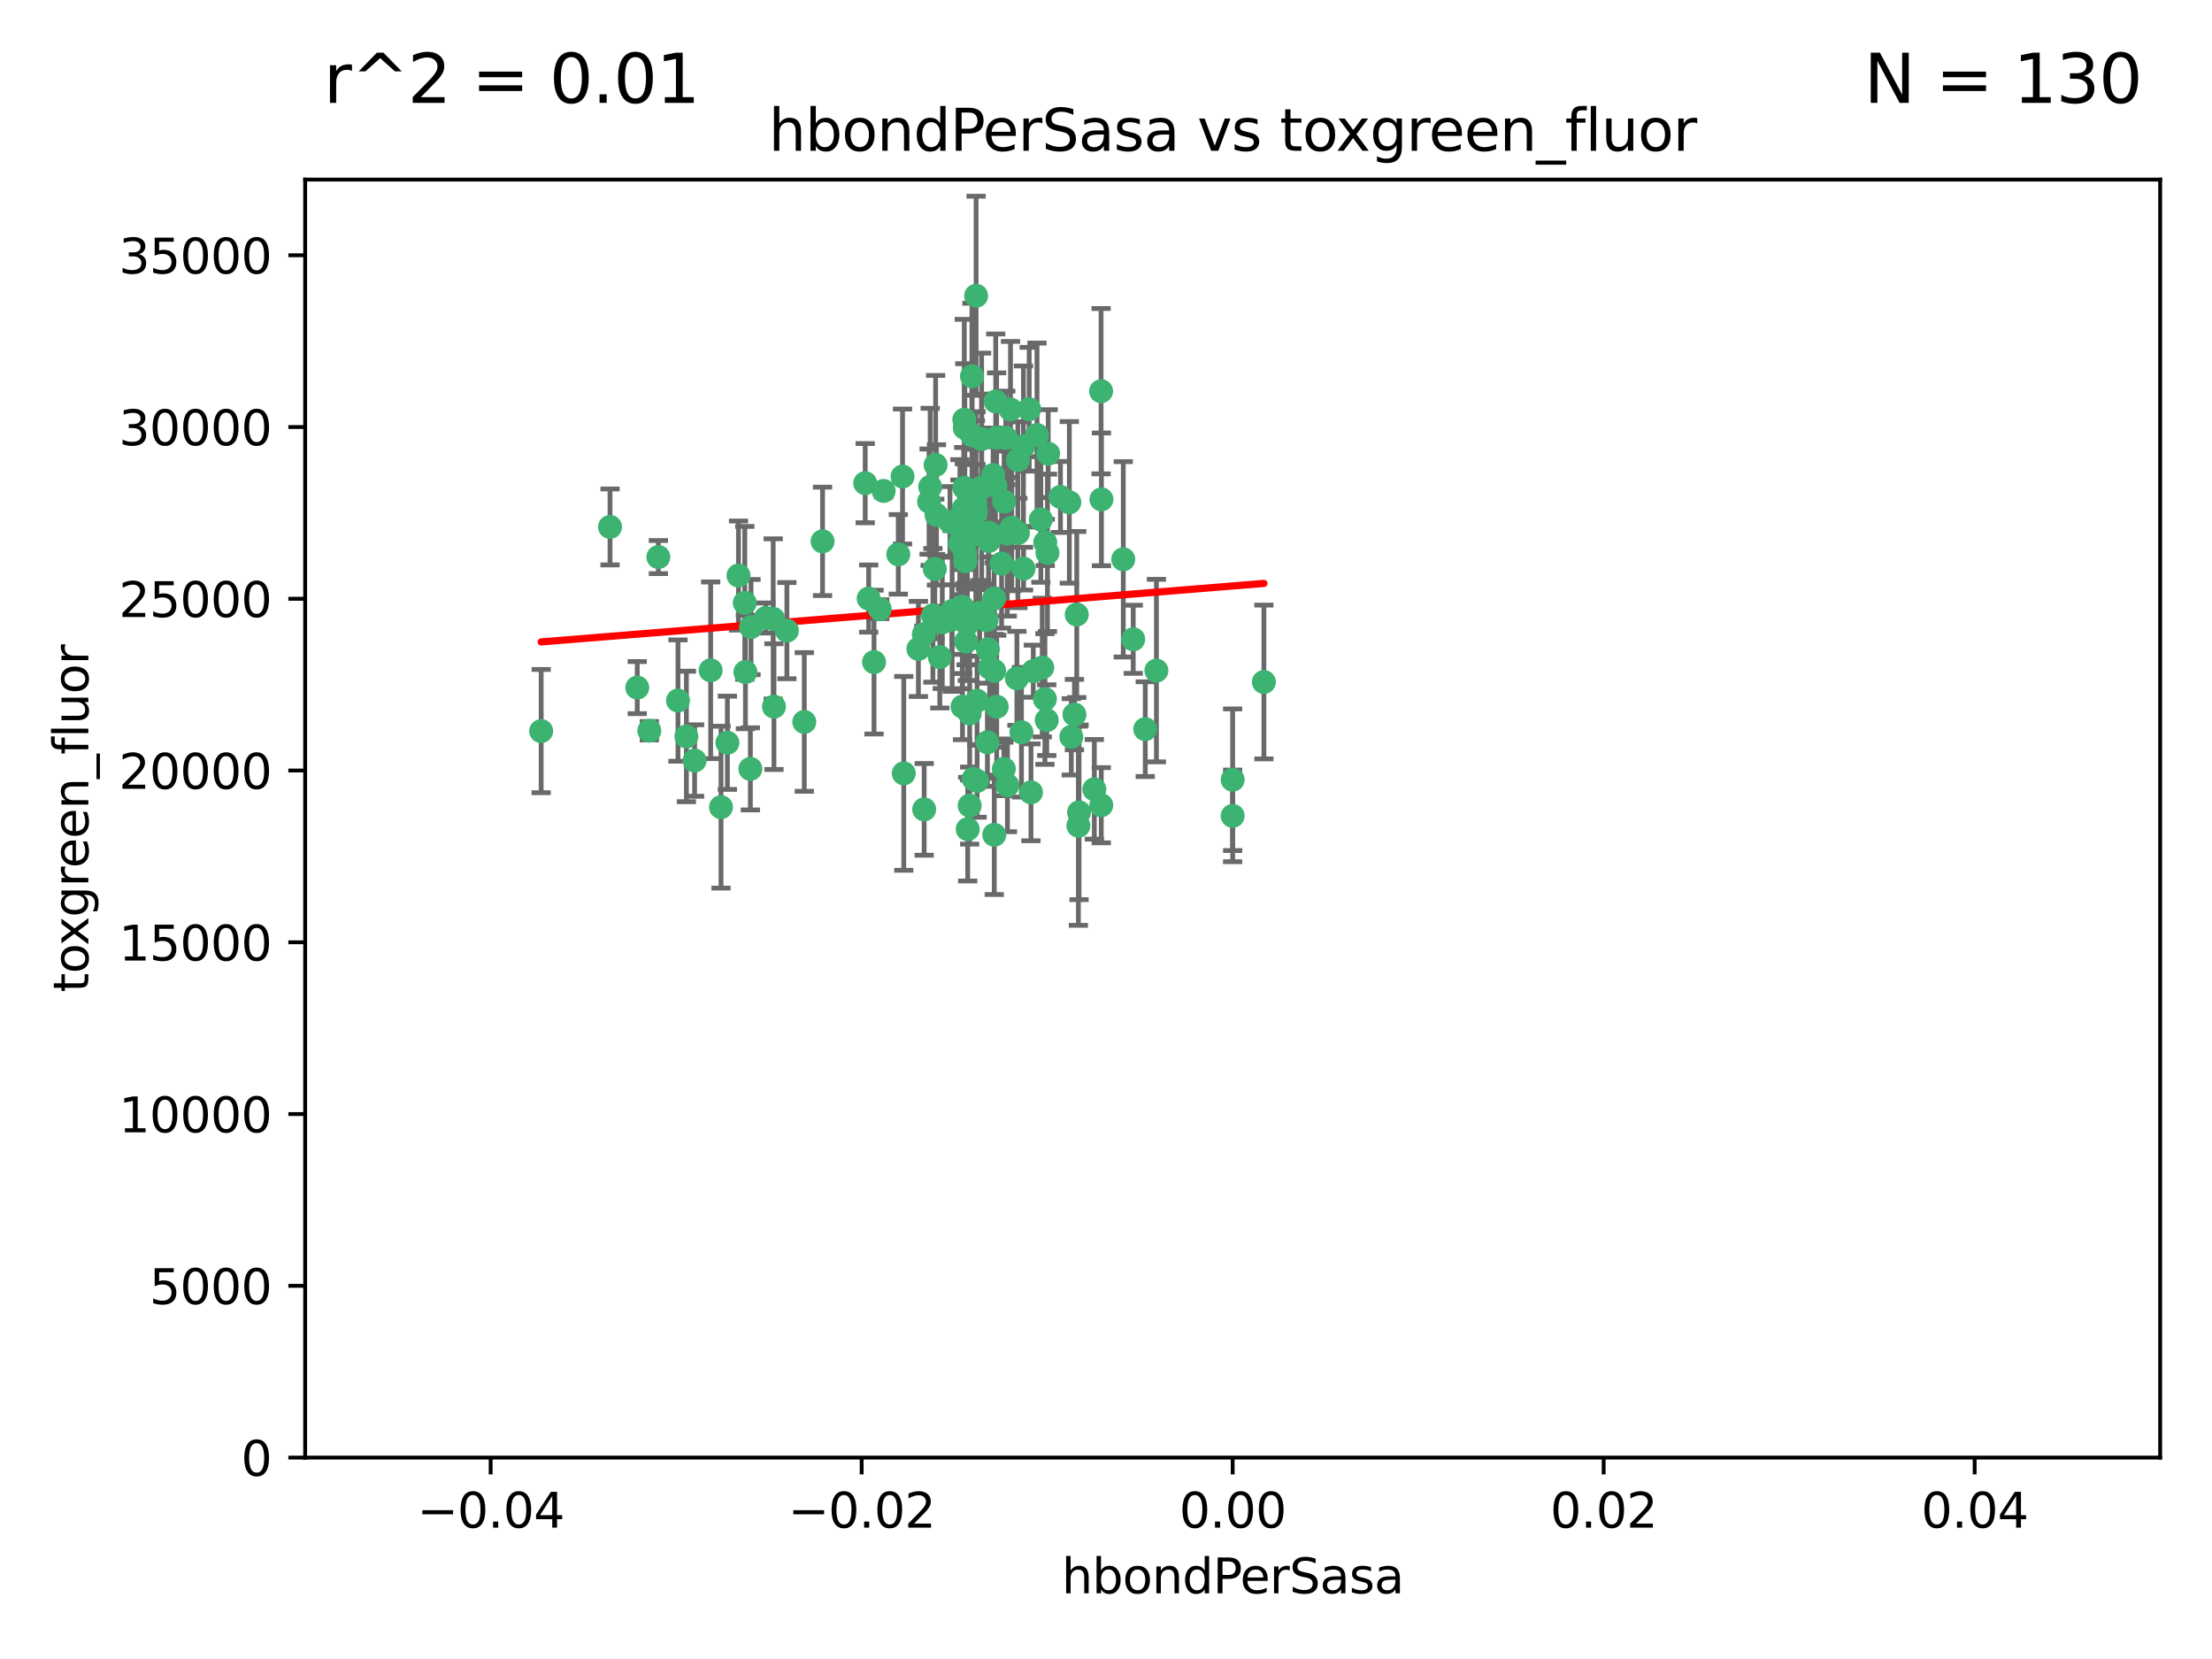<?xml version="1.0" encoding="utf-8" standalone="no"?>
<!DOCTYPE svg PUBLIC "-//W3C//DTD SVG 1.1//EN"
  "http://www.w3.org/Graphics/SVG/1.1/DTD/svg11.dtd">
<svg xmlns:xlink="http://www.w3.org/1999/xlink" width="460.8pt" height="345.6pt" viewBox="0 0 460.8 345.6" xmlns="http://www.w3.org/2000/svg" version="1.1">
 <defs>
  <style type="text/css">*{stroke-linejoin: round; stroke-linecap: butt}</style>
 </defs>
 <g id="figure_1">
  <g id="patch_1">
   <path d="M 0 345.6 
L 460.8 345.6 
L 460.8 0 
L 0 0 
z
" style="fill: #ffffff"/>
  </g>
  <g id="axes_1">
   <g id="patch_2">
    <path d="M 63.571 303.64 
L 450 303.64 
L 450 37.411 
L 63.571 37.411 
z
" style="fill: #ffffff"/>
   </g>
   <g id="PathCollection_1">
    <defs>
     <path id="md028186a39" d="M 0 1.118 
C 0.297 1.118 0.581 1 0.791 0.791 
C 1 0.581 1.118 0.297 1.118 0 
C 1.118 -0.297 1 -0.581 0.791 -0.791 
C 0.581 -1 0.297 -1.118 0 -1.118 
C -0.297 -1.118 -0.581 -1 -0.791 -0.791 
C -1 -0.581 -1.118 -0.297 -1.118 0 
C -1.118 0.297 -1 0.581 -0.791 0.791 
C -0.581 1 -0.297 1.118 0 1.118 
z
" style="stroke: #3cb371"/>
    </defs>
    <g clip-path="url(#pcd31f520ee)">
     <use xlink:href="#md028186a39" x="207.091" y="124.69" style="fill: #3cb371; stroke: #3cb371"/>
     <use xlink:href="#md028186a39" x="216.026" y="90.623" style="fill: #3cb371; stroke: #3cb371"/>
     <use xlink:href="#md028186a39" x="187.133" y="115.479" style="fill: #3cb371; stroke: #3cb371"/>
     <use xlink:href="#md028186a39" x="200.456" y="126.406" style="fill: #3cb371; stroke: #3cb371"/>
     <use xlink:href="#md028186a39" x="209.184" y="104.496" style="fill: #3cb371; stroke: #3cb371"/>
     <use xlink:href="#md028186a39" x="197.895" y="108.716" style="fill: #3cb371; stroke: #3cb371"/>
     <use xlink:href="#md028186a39" x="212.786" y="152.536" style="fill: #3cb371; stroke: #3cb371"/>
     <use xlink:href="#md028186a39" x="200.763" y="105.937" style="fill: #3cb371; stroke: #3cb371"/>
     <use xlink:href="#md028186a39" x="217.677" y="145.62" style="fill: #3cb371; stroke: #3cb371"/>
     <use xlink:href="#md028186a39" x="194.905" y="96.857" style="fill: #3cb371; stroke: #3cb371"/>
     <use xlink:href="#md028186a39" x="180.24" y="100.649" style="fill: #3cb371; stroke: #3cb371"/>
     <use xlink:href="#md028186a39" x="209.523" y="91.227" style="fill: #3cb371; stroke: #3cb371"/>
     <use xlink:href="#md028186a39" x="203.329" y="106.718" style="fill: #3cb371; stroke: #3cb371"/>
     <use xlink:href="#md028186a39" x="217.743" y="112.994" style="fill: #3cb371; stroke: #3cb371"/>
     <use xlink:href="#md028186a39" x="180.96" y="124.689" style="fill: #3cb371; stroke: #3cb371"/>
     <use xlink:href="#md028186a39" x="188.017" y="99.267" style="fill: #3cb371; stroke: #3cb371"/>
     <use xlink:href="#md028186a39" x="195.087" y="107.264" style="fill: #3cb371; stroke: #3cb371"/>
     <use xlink:href="#md028186a39" x="206.883" y="98.951" style="fill: #3cb371; stroke: #3cb371"/>
     <use xlink:href="#md028186a39" x="218.359" y="94.5" style="fill: #3cb371; stroke: #3cb371"/>
     <use xlink:href="#md028186a39" x="155.286" y="139.999" style="fill: #3cb371; stroke: #3cb371"/>
     <use xlink:href="#md028186a39" x="207.613" y="91.178" style="fill: #3cb371; stroke: #3cb371"/>
     <use xlink:href="#md028186a39" x="203.319" y="111.261" style="fill: #3cb371; stroke: #3cb371"/>
     <use xlink:href="#md028186a39" x="210.508" y="85.309" style="fill: #3cb371; stroke: #3cb371"/>
     <use xlink:href="#md028186a39" x="150.202" y="168.143" style="fill: #3cb371; stroke: #3cb371"/>
     <use xlink:href="#md028186a39" x="156.315" y="160.173" style="fill: #3cb371; stroke: #3cb371"/>
     <use xlink:href="#md028186a39" x="148.044" y="139.64" style="fill: #3cb371; stroke: #3cb371"/>
     <use xlink:href="#md028186a39" x="207.633" y="147.225" style="fill: #3cb371; stroke: #3cb371"/>
     <use xlink:href="#md028186a39" x="208.652" y="117.402" style="fill: #3cb371; stroke: #3cb371"/>
     <use xlink:href="#md028186a39" x="198.284" y="129.063" style="fill: #3cb371; stroke: #3cb371"/>
     <use xlink:href="#md028186a39" x="209.828" y="111.157" style="fill: #3cb371; stroke: #3cb371"/>
     <use xlink:href="#md028186a39" x="199.974" y="113.172" style="fill: #3cb371; stroke: #3cb371"/>
     <use xlink:href="#md028186a39" x="163.922" y="131.368" style="fill: #3cb371; stroke: #3cb371"/>
     <use xlink:href="#md028186a39" x="224.305" y="128.013" style="fill: #3cb371; stroke: #3cb371"/>
     <use xlink:href="#md028186a39" x="155.154" y="125.579" style="fill: #3cb371; stroke: #3cb371"/>
     <use xlink:href="#md028186a39" x="153.844" y="119.895" style="fill: #3cb371; stroke: #3cb371"/>
     <use xlink:href="#md028186a39" x="214.399" y="85.244" style="fill: #3cb371; stroke: #3cb371"/>
     <use xlink:href="#md028186a39" x="182.078" y="137.927" style="fill: #3cb371; stroke: #3cb371"/>
     <use xlink:href="#md028186a39" x="200.88" y="87.434" style="fill: #3cb371; stroke: #3cb371"/>
     <use xlink:href="#md028186a39" x="159.535" y="128.738" style="fill: #3cb371; stroke: #3cb371"/>
     <use xlink:href="#md028186a39" x="205.928" y="110.968" style="fill: #3cb371; stroke: #3cb371"/>
     <use xlink:href="#md028186a39" x="161.231" y="147.201" style="fill: #3cb371; stroke: #3cb371"/>
     <use xlink:href="#md028186a39" x="213.202" y="92.949" style="fill: #3cb371; stroke: #3cb371"/>
     <use xlink:href="#md028186a39" x="203.536" y="145.968" style="fill: #3cb371; stroke: #3cb371"/>
     <use xlink:href="#md028186a39" x="212.043" y="111.045" style="fill: #3cb371; stroke: #3cb371"/>
     <use xlink:href="#md028186a39" x="188.271" y="161.102" style="fill: #3cb371; stroke: #3cb371"/>
     <use xlink:href="#md028186a39" x="222.763" y="104.651" style="fill: #3cb371; stroke: #3cb371"/>
     <use xlink:href="#md028186a39" x="191.319" y="135.185" style="fill: #3cb371; stroke: #3cb371"/>
     <use xlink:href="#md028186a39" x="202.475" y="78.386" style="fill: #3cb371; stroke: #3cb371"/>
     <use xlink:href="#md028186a39" x="206.164" y="139.091" style="fill: #3cb371; stroke: #3cb371"/>
     <use xlink:href="#md028186a39" x="204.503" y="101.557" style="fill: #3cb371; stroke: #3cb371"/>
     <use xlink:href="#md028186a39" x="202.808" y="162.238" style="fill: #3cb371; stroke: #3cb371"/>
     <use xlink:href="#md028186a39" x="198.35" y="127.273" style="fill: #3cb371; stroke: #3cb371"/>
     <use xlink:href="#md028186a39" x="151.53" y="154.731" style="fill: #3cb371; stroke: #3cb371"/>
     <use xlink:href="#md028186a39" x="201.107" y="116.895" style="fill: #3cb371; stroke: #3cb371"/>
     <use xlink:href="#md028186a39" x="205.962" y="112.711" style="fill: #3cb371; stroke: #3cb371"/>
     <use xlink:href="#md028186a39" x="205.518" y="129.202" style="fill: #3cb371; stroke: #3cb371"/>
     <use xlink:href="#md028186a39" x="204.488" y="91.456" style="fill: #3cb371; stroke: #3cb371"/>
     <use xlink:href="#md028186a39" x="201.247" y="133.651" style="fill: #3cb371; stroke: #3cb371"/>
     <use xlink:href="#md028186a39" x="204.083" y="127.696" style="fill: #3cb371; stroke: #3cb371"/>
     <use xlink:href="#md028186a39" x="203.19" y="104.837" style="fill: #3cb371; stroke: #3cb371"/>
     <use xlink:href="#md028186a39" x="192.451" y="132.126" style="fill: #3cb371; stroke: #3cb371"/>
     <use xlink:href="#md028186a39" x="132.752" y="143.24" style="fill: #3cb371; stroke: #3cb371"/>
     <use xlink:href="#md028186a39" x="207.363" y="101.187" style="fill: #3cb371; stroke: #3cb371"/>
     <use xlink:href="#md028186a39" x="229.449" y="104.027" style="fill: #3cb371; stroke: #3cb371"/>
     <use xlink:href="#md028186a39" x="203.554" y="162.684" style="fill: #3cb371; stroke: #3cb371"/>
     <use xlink:href="#md028186a39" x="201.069" y="115.229" style="fill: #3cb371; stroke: #3cb371"/>
     <use xlink:href="#md028186a39" x="210.768" y="109.922" style="fill: #3cb371; stroke: #3cb371"/>
     <use xlink:href="#md028186a39" x="203.344" y="61.614" style="fill: #3cb371; stroke: #3cb371"/>
     <use xlink:href="#md028186a39" x="137.148" y="116.044" style="fill: #3cb371; stroke: #3cb371"/>
     <use xlink:href="#md028186a39" x="216.829" y="108.215" style="fill: #3cb371; stroke: #3cb371"/>
     <use xlink:href="#md028186a39" x="220.913" y="103.52" style="fill: #3cb371; stroke: #3cb371"/>
     <use xlink:href="#md028186a39" x="201.591" y="172.728" style="fill: #3cb371; stroke: #3cb371"/>
     <use xlink:href="#md028186a39" x="207.106" y="139.744" style="fill: #3cb371; stroke: #3cb371"/>
     <use xlink:href="#md028186a39" x="135.266" y="152.22" style="fill: #3cb371; stroke: #3cb371"/>
     <use xlink:href="#md028186a39" x="193.773" y="101.422" style="fill: #3cb371; stroke: #3cb371"/>
     <use xlink:href="#md028186a39" x="196.296" y="129.65" style="fill: #3cb371; stroke: #3cb371"/>
     <use xlink:href="#md028186a39" x="213.226" y="118.457" style="fill: #3cb371; stroke: #3cb371"/>
     <use xlink:href="#md028186a39" x="217.118" y="139.063" style="fill: #3cb371; stroke: #3cb371"/>
     <use xlink:href="#md028186a39" x="207.427" y="83.639" style="fill: #3cb371; stroke: #3cb371"/>
     <use xlink:href="#md028186a39" x="202.496" y="90.667" style="fill: #3cb371; stroke: #3cb371"/>
     <use xlink:href="#md028186a39" x="215.253" y="139.824" style="fill: #3cb371; stroke: #3cb371"/>
     <use xlink:href="#md028186a39" x="209.868" y="163.599" style="fill: #3cb371; stroke: #3cb371"/>
     <use xlink:href="#md028186a39" x="184.084" y="102.269" style="fill: #3cb371; stroke: #3cb371"/>
     <use xlink:href="#md028186a39" x="194.735" y="118.525" style="fill: #3cb371; stroke: #3cb371"/>
     <use xlink:href="#md028186a39" x="223.825" y="148.859" style="fill: #3cb371; stroke: #3cb371"/>
     <use xlink:href="#md028186a39" x="201.996" y="167.821" style="fill: #3cb371; stroke: #3cb371"/>
     <use xlink:href="#md028186a39" x="142.99" y="153.416" style="fill: #3cb371; stroke: #3cb371"/>
     <use xlink:href="#md028186a39" x="205.787" y="135.25" style="fill: #3cb371; stroke: #3cb371"/>
     <use xlink:href="#md028186a39" x="200.987" y="89.16" style="fill: #3cb371; stroke: #3cb371"/>
     <use xlink:href="#md028186a39" x="183.273" y="126.902" style="fill: #3cb371; stroke: #3cb371"/>
     <use xlink:href="#md028186a39" x="205.698" y="154.63" style="fill: #3cb371; stroke: #3cb371"/>
     <use xlink:href="#md028186a39" x="193.547" y="104.494" style="fill: #3cb371; stroke: #3cb371"/>
     <use xlink:href="#md028186a39" x="194.344" y="128.187" style="fill: #3cb371; stroke: #3cb371"/>
     <use xlink:href="#md028186a39" x="171.352" y="112.776" style="fill: #3cb371; stroke: #3cb371"/>
     <use xlink:href="#md028186a39" x="209.117" y="160.187" style="fill: #3cb371; stroke: #3cb371"/>
     <use xlink:href="#md028186a39" x="195.78" y="136.883" style="fill: #3cb371; stroke: #3cb371"/>
     <use xlink:href="#md028186a39" x="229.376" y="81.492" style="fill: #3cb371; stroke: #3cb371"/>
     <use xlink:href="#md028186a39" x="223.169" y="153.497" style="fill: #3cb371; stroke: #3cb371"/>
     <use xlink:href="#md028186a39" x="144.699" y="158.432" style="fill: #3cb371; stroke: #3cb371"/>
     <use xlink:href="#md028186a39" x="141.236" y="145.94" style="fill: #3cb371; stroke: #3cb371"/>
     <use xlink:href="#md028186a39" x="201.999" y="148.624" style="fill: #3cb371; stroke: #3cb371"/>
     <use xlink:href="#md028186a39" x="199.969" y="109.813" style="fill: #3cb371; stroke: #3cb371"/>
     <use xlink:href="#md028186a39" x="156.447" y="130.623" style="fill: #3cb371; stroke: #3cb371"/>
     <use xlink:href="#md028186a39" x="200.508" y="147.201" style="fill: #3cb371; stroke: #3cb371"/>
     <use xlink:href="#md028186a39" x="233.999" y="116.515" style="fill: #3cb371; stroke: #3cb371"/>
     <use xlink:href="#md028186a39" x="214.771" y="165.057" style="fill: #3cb371; stroke: #3cb371"/>
     <use xlink:href="#md028186a39" x="212.037" y="95.836" style="fill: #3cb371; stroke: #3cb371"/>
     <use xlink:href="#md028186a39" x="211.844" y="141.314" style="fill: #3cb371; stroke: #3cb371"/>
     <use xlink:href="#md028186a39" x="167.547" y="150.398" style="fill: #3cb371; stroke: #3cb371"/>
     <use xlink:href="#md028186a39" x="224.785" y="169.223" style="fill: #3cb371; stroke: #3cb371"/>
     <use xlink:href="#md028186a39" x="207.124" y="173.905" style="fill: #3cb371; stroke: #3cb371"/>
     <use xlink:href="#md028186a39" x="127.081" y="109.772" style="fill: #3cb371; stroke: #3cb371"/>
     <use xlink:href="#md028186a39" x="201.516" y="130.016" style="fill: #3cb371; stroke: #3cb371"/>
     <use xlink:href="#md028186a39" x="112.736" y="152.299" style="fill: #3cb371; stroke: #3cb371"/>
     <use xlink:href="#md028186a39" x="227.97" y="164.427" style="fill: #3cb371; stroke: #3cb371"/>
     <use xlink:href="#md028186a39" x="263.292" y="142.074" style="fill: #3cb371; stroke: #3cb371"/>
     <use xlink:href="#md028186a39" x="200.892" y="101.603" style="fill: #3cb371; stroke: #3cb371"/>
     <use xlink:href="#md028186a39" x="229.414" y="167.742" style="fill: #3cb371; stroke: #3cb371"/>
     <use xlink:href="#md028186a39" x="240.902" y="139.694" style="fill: #3cb371; stroke: #3cb371"/>
     <use xlink:href="#md028186a39" x="161.071" y="128.93" style="fill: #3cb371; stroke: #3cb371"/>
     <use xlink:href="#md028186a39" x="192.522" y="168.609" style="fill: #3cb371; stroke: #3cb371"/>
     <use xlink:href="#md028186a39" x="218.054" y="150.018" style="fill: #3cb371; stroke: #3cb371"/>
     <use xlink:href="#md028186a39" x="256.786" y="162.431" style="fill: #3cb371; stroke: #3cb371"/>
     <use xlink:href="#md028186a39" x="218.205" y="115.163" style="fill: #3cb371; stroke: #3cb371"/>
     <use xlink:href="#md028186a39" x="224.65" y="172.013" style="fill: #3cb371; stroke: #3cb371"/>
     <use xlink:href="#md028186a39" x="238.58" y="151.897" style="fill: #3cb371; stroke: #3cb371"/>
     <use xlink:href="#md028186a39" x="256.786" y="169.96" style="fill: #3cb371; stroke: #3cb371"/>
     <use xlink:href="#md028186a39" x="236.073" y="133.177" style="fill: #3cb371; stroke: #3cb371"/>
    </g>
   </g>
   <g id="matplotlib.axis_1">
    <g id="xtick_1">
     <g id="line2d_1">
      <defs>
       <path id="mbdd974f252" d="M 0 0 
L 0 3.5 
" style="stroke: #000000; stroke-width: 0.8"/>
      </defs>
      <g>
       <use xlink:href="#mbdd974f252" x="102.214" y="303.64" style="stroke: #000000; stroke-width: 0.8"/>
      </g>
     </g>
     <g id="text_1">
      <!-- −0.04 -->
      <g transform="translate(86.891 318.238)scale(0.1 -0.1)">
       <defs>
        <path id="DejaVuSans-2212" d="M 678 2272 
L 4684 2272 
L 4684 1741 
L 678 1741 
L 678 2272 
z
" transform="scale(0.016)"/>
        <path id="DejaVuSans-30" d="M 2034 4250 
Q 1547 4250 1301 3770 
Q 1056 3291 1056 2328 
Q 1056 1369 1301 889 
Q 1547 409 2034 409 
Q 2525 409 2770 889 
Q 3016 1369 3016 2328 
Q 3016 3291 2770 3770 
Q 2525 4250 2034 4250 
z
M 2034 4750 
Q 2819 4750 3233 4129 
Q 3647 3509 3647 2328 
Q 3647 1150 3233 529 
Q 2819 -91 2034 -91 
Q 1250 -91 836 529 
Q 422 1150 422 2328 
Q 422 3509 836 4129 
Q 1250 4750 2034 4750 
z
" transform="scale(0.016)"/>
        <path id="DejaVuSans-2e" d="M 684 794 
L 1344 794 
L 1344 0 
L 684 0 
L 684 794 
z
" transform="scale(0.016)"/>
        <path id="DejaVuSans-34" d="M 2419 4116 
L 825 1625 
L 2419 1625 
L 2419 4116 
z
M 2253 4666 
L 3047 4666 
L 3047 1625 
L 3713 1625 
L 3713 1100 
L 3047 1100 
L 3047 0 
L 2419 0 
L 2419 1100 
L 313 1100 
L 313 1709 
L 2253 4666 
z
" transform="scale(0.016)"/>
       </defs>
       <use xlink:href="#DejaVuSans-2212"/>
       <use xlink:href="#DejaVuSans-30" x="83.789"/>
       <use xlink:href="#DejaVuSans-2e" x="147.412"/>
       <use xlink:href="#DejaVuSans-30" x="179.199"/>
       <use xlink:href="#DejaVuSans-34" x="242.822"/>
      </g>
     </g>
    </g>
    <g id="xtick_2">
     <g id="line2d_2">
      <g>
       <use xlink:href="#mbdd974f252" x="179.5" y="303.64" style="stroke: #000000; stroke-width: 0.8"/>
      </g>
     </g>
     <g id="text_2">
      <!-- −0.02 -->
      <g transform="translate(164.177 318.238)scale(0.1 -0.1)">
       <defs>
        <path id="DejaVuSans-32" d="M 1228 531 
L 3431 531 
L 3431 0 
L 469 0 
L 469 531 
Q 828 903 1448 1529 
Q 2069 2156 2228 2338 
Q 2531 2678 2651 2914 
Q 2772 3150 2772 3378 
Q 2772 3750 2511 3984 
Q 2250 4219 1831 4219 
Q 1534 4219 1204 4116 
Q 875 4013 500 3803 
L 500 4441 
Q 881 4594 1212 4672 
Q 1544 4750 1819 4750 
Q 2544 4750 2975 4387 
Q 3406 4025 3406 3419 
Q 3406 3131 3298 2873 
Q 3191 2616 2906 2266 
Q 2828 2175 2409 1742 
Q 1991 1309 1228 531 
z
" transform="scale(0.016)"/>
       </defs>
       <use xlink:href="#DejaVuSans-2212"/>
       <use xlink:href="#DejaVuSans-30" x="83.789"/>
       <use xlink:href="#DejaVuSans-2e" x="147.412"/>
       <use xlink:href="#DejaVuSans-30" x="179.199"/>
       <use xlink:href="#DejaVuSans-32" x="242.822"/>
      </g>
     </g>
    </g>
    <g id="xtick_3">
     <g id="line2d_3">
      <g>
       <use xlink:href="#mbdd974f252" x="256.786" y="303.64" style="stroke: #000000; stroke-width: 0.8"/>
      </g>
     </g>
     <g id="text_3">
      <!-- 0.00 -->
      <g transform="translate(245.653 318.238)scale(0.1 -0.1)">
       <use xlink:href="#DejaVuSans-30"/>
       <use xlink:href="#DejaVuSans-2e" x="63.623"/>
       <use xlink:href="#DejaVuSans-30" x="95.41"/>
       <use xlink:href="#DejaVuSans-30" x="159.033"/>
      </g>
     </g>
    </g>
    <g id="xtick_4">
     <g id="line2d_4">
      <g>
       <use xlink:href="#mbdd974f252" x="334.071" y="303.64" style="stroke: #000000; stroke-width: 0.8"/>
      </g>
     </g>
     <g id="text_4">
      <!-- 0.02 -->
      <g transform="translate(322.939 318.238)scale(0.1 -0.1)">
       <use xlink:href="#DejaVuSans-30"/>
       <use xlink:href="#DejaVuSans-2e" x="63.623"/>
       <use xlink:href="#DejaVuSans-30" x="95.41"/>
       <use xlink:href="#DejaVuSans-32" x="159.033"/>
      </g>
     </g>
    </g>
    <g id="xtick_5">
     <g id="line2d_5">
      <g>
       <use xlink:href="#mbdd974f252" x="411.357" y="303.64" style="stroke: #000000; stroke-width: 0.8"/>
      </g>
     </g>
     <g id="text_5">
      <!-- 0.04 -->
      <g transform="translate(400.224 318.238)scale(0.1 -0.1)">
       <use xlink:href="#DejaVuSans-30"/>
       <use xlink:href="#DejaVuSans-2e" x="63.623"/>
       <use xlink:href="#DejaVuSans-30" x="95.41"/>
       <use xlink:href="#DejaVuSans-34" x="159.033"/>
      </g>
     </g>
    </g>
    <g id="text_6">
     <!-- hbondPerSasa -->
     <g transform="translate(221.168 331.917)scale(0.1 -0.1)">
      <defs>
       <path id="DejaVuSans-68" d="M 3513 2113 
L 3513 0 
L 2938 0 
L 2938 2094 
Q 2938 2591 2744 2837 
Q 2550 3084 2163 3084 
Q 1697 3084 1428 2787 
Q 1159 2491 1159 1978 
L 1159 0 
L 581 0 
L 581 4863 
L 1159 4863 
L 1159 2956 
Q 1366 3272 1645 3428 
Q 1925 3584 2291 3584 
Q 2894 3584 3203 3211 
Q 3513 2838 3513 2113 
z
" transform="scale(0.016)"/>
       <path id="DejaVuSans-62" d="M 3116 1747 
Q 3116 2381 2855 2742 
Q 2594 3103 2138 3103 
Q 1681 3103 1420 2742 
Q 1159 2381 1159 1747 
Q 1159 1113 1420 752 
Q 1681 391 2138 391 
Q 2594 391 2855 752 
Q 3116 1113 3116 1747 
z
M 1159 2969 
Q 1341 3281 1617 3432 
Q 1894 3584 2278 3584 
Q 2916 3584 3314 3078 
Q 3713 2572 3713 1747 
Q 3713 922 3314 415 
Q 2916 -91 2278 -91 
Q 1894 -91 1617 61 
Q 1341 213 1159 525 
L 1159 0 
L 581 0 
L 581 4863 
L 1159 4863 
L 1159 2969 
z
" transform="scale(0.016)"/>
       <path id="DejaVuSans-6f" d="M 1959 3097 
Q 1497 3097 1228 2736 
Q 959 2375 959 1747 
Q 959 1119 1226 758 
Q 1494 397 1959 397 
Q 2419 397 2687 759 
Q 2956 1122 2956 1747 
Q 2956 2369 2687 2733 
Q 2419 3097 1959 3097 
z
M 1959 3584 
Q 2709 3584 3137 3096 
Q 3566 2609 3566 1747 
Q 3566 888 3137 398 
Q 2709 -91 1959 -91 
Q 1206 -91 779 398 
Q 353 888 353 1747 
Q 353 2609 779 3096 
Q 1206 3584 1959 3584 
z
" transform="scale(0.016)"/>
       <path id="DejaVuSans-6e" d="M 3513 2113 
L 3513 0 
L 2938 0 
L 2938 2094 
Q 2938 2591 2744 2837 
Q 2550 3084 2163 3084 
Q 1697 3084 1428 2787 
Q 1159 2491 1159 1978 
L 1159 0 
L 581 0 
L 581 3500 
L 1159 3500 
L 1159 2956 
Q 1366 3272 1645 3428 
Q 1925 3584 2291 3584 
Q 2894 3584 3203 3211 
Q 3513 2838 3513 2113 
z
" transform="scale(0.016)"/>
       <path id="DejaVuSans-64" d="M 2906 2969 
L 2906 4863 
L 3481 4863 
L 3481 0 
L 2906 0 
L 2906 525 
Q 2725 213 2448 61 
Q 2172 -91 1784 -91 
Q 1150 -91 751 415 
Q 353 922 353 1747 
Q 353 2572 751 3078 
Q 1150 3584 1784 3584 
Q 2172 3584 2448 3432 
Q 2725 3281 2906 2969 
z
M 947 1747 
Q 947 1113 1208 752 
Q 1469 391 1925 391 
Q 2381 391 2643 752 
Q 2906 1113 2906 1747 
Q 2906 2381 2643 2742 
Q 2381 3103 1925 3103 
Q 1469 3103 1208 2742 
Q 947 2381 947 1747 
z
" transform="scale(0.016)"/>
       <path id="DejaVuSans-50" d="M 1259 4147 
L 1259 2394 
L 2053 2394 
Q 2494 2394 2734 2622 
Q 2975 2850 2975 3272 
Q 2975 3691 2734 3919 
Q 2494 4147 2053 4147 
L 1259 4147 
z
M 628 4666 
L 2053 4666 
Q 2838 4666 3239 4311 
Q 3641 3956 3641 3272 
Q 3641 2581 3239 2228 
Q 2838 1875 2053 1875 
L 1259 1875 
L 1259 0 
L 628 0 
L 628 4666 
z
" transform="scale(0.016)"/>
       <path id="DejaVuSans-65" d="M 3597 1894 
L 3597 1613 
L 953 1613 
Q 991 1019 1311 708 
Q 1631 397 2203 397 
Q 2534 397 2845 478 
Q 3156 559 3463 722 
L 3463 178 
Q 3153 47 2828 -22 
Q 2503 -91 2169 -91 
Q 1331 -91 842 396 
Q 353 884 353 1716 
Q 353 2575 817 3079 
Q 1281 3584 2069 3584 
Q 2775 3584 3186 3129 
Q 3597 2675 3597 1894 
z
M 3022 2063 
Q 3016 2534 2758 2815 
Q 2500 3097 2075 3097 
Q 1594 3097 1305 2825 
Q 1016 2553 972 2059 
L 3022 2063 
z
" transform="scale(0.016)"/>
       <path id="DejaVuSans-72" d="M 2631 2963 
Q 2534 3019 2420 3045 
Q 2306 3072 2169 3072 
Q 1681 3072 1420 2755 
Q 1159 2438 1159 1844 
L 1159 0 
L 581 0 
L 581 3500 
L 1159 3500 
L 1159 2956 
Q 1341 3275 1631 3429 
Q 1922 3584 2338 3584 
Q 2397 3584 2469 3576 
Q 2541 3569 2628 3553 
L 2631 2963 
z
" transform="scale(0.016)"/>
       <path id="DejaVuSans-53" d="M 3425 4513 
L 3425 3897 
Q 3066 4069 2747 4153 
Q 2428 4238 2131 4238 
Q 1616 4238 1336 4038 
Q 1056 3838 1056 3469 
Q 1056 3159 1242 3001 
Q 1428 2844 1947 2747 
L 2328 2669 
Q 3034 2534 3370 2195 
Q 3706 1856 3706 1288 
Q 3706 609 3251 259 
Q 2797 -91 1919 -91 
Q 1588 -91 1214 -16 
Q 841 59 441 206 
L 441 856 
Q 825 641 1194 531 
Q 1563 422 1919 422 
Q 2459 422 2753 634 
Q 3047 847 3047 1241 
Q 3047 1584 2836 1778 
Q 2625 1972 2144 2069 
L 1759 2144 
Q 1053 2284 737 2584 
Q 422 2884 422 3419 
Q 422 4038 858 4394 
Q 1294 4750 2059 4750 
Q 2388 4750 2728 4690 
Q 3069 4631 3425 4513 
z
" transform="scale(0.016)"/>
       <path id="DejaVuSans-61" d="M 2194 1759 
Q 1497 1759 1228 1600 
Q 959 1441 959 1056 
Q 959 750 1161 570 
Q 1363 391 1709 391 
Q 2188 391 2477 730 
Q 2766 1069 2766 1631 
L 2766 1759 
L 2194 1759 
z
M 3341 1997 
L 3341 0 
L 2766 0 
L 2766 531 
Q 2569 213 2275 61 
Q 1981 -91 1556 -91 
Q 1019 -91 701 211 
Q 384 513 384 1019 
Q 384 1609 779 1909 
Q 1175 2209 1959 2209 
L 2766 2209 
L 2766 2266 
Q 2766 2663 2505 2880 
Q 2244 3097 1772 3097 
Q 1472 3097 1187 3025 
Q 903 2953 641 2809 
L 641 3341 
Q 956 3463 1253 3523 
Q 1550 3584 1831 3584 
Q 2591 3584 2966 3190 
Q 3341 2797 3341 1997 
z
" transform="scale(0.016)"/>
       <path id="DejaVuSans-73" d="M 2834 3397 
L 2834 2853 
Q 2591 2978 2328 3040 
Q 2066 3103 1784 3103 
Q 1356 3103 1142 2972 
Q 928 2841 928 2578 
Q 928 2378 1081 2264 
Q 1234 2150 1697 2047 
L 1894 2003 
Q 2506 1872 2764 1633 
Q 3022 1394 3022 966 
Q 3022 478 2636 193 
Q 2250 -91 1575 -91 
Q 1294 -91 989 -36 
Q 684 19 347 128 
L 347 722 
Q 666 556 975 473 
Q 1284 391 1588 391 
Q 1994 391 2212 530 
Q 2431 669 2431 922 
Q 2431 1156 2273 1281 
Q 2116 1406 1581 1522 
L 1381 1569 
Q 847 1681 609 1914 
Q 372 2147 372 2553 
Q 372 3047 722 3315 
Q 1072 3584 1716 3584 
Q 2034 3584 2315 3537 
Q 2597 3491 2834 3397 
z
" transform="scale(0.016)"/>
      </defs>
      <use xlink:href="#DejaVuSans-68"/>
      <use xlink:href="#DejaVuSans-62" x="63.379"/>
      <use xlink:href="#DejaVuSans-6f" x="126.855"/>
      <use xlink:href="#DejaVuSans-6e" x="188.037"/>
      <use xlink:href="#DejaVuSans-64" x="251.416"/>
      <use xlink:href="#DejaVuSans-50" x="314.893"/>
      <use xlink:href="#DejaVuSans-65" x="371.57"/>
      <use xlink:href="#DejaVuSans-72" x="433.094"/>
      <use xlink:href="#DejaVuSans-53" x="474.207"/>
      <use xlink:href="#DejaVuSans-61" x="537.684"/>
      <use xlink:href="#DejaVuSans-73" x="598.963"/>
      <use xlink:href="#DejaVuSans-61" x="651.062"/>
     </g>
    </g>
   </g>
   <g id="matplotlib.axis_2">
    <g id="ytick_1">
     <g id="line2d_6">
      <defs>
       <path id="m8ec9ae120e" d="M 0 0 
L -3.5 0 
" style="stroke: #000000; stroke-width: 0.8"/>
      </defs>
      <g>
       <use xlink:href="#m8ec9ae120e" x="63.571" y="303.64" style="stroke: #000000; stroke-width: 0.8"/>
      </g>
     </g>
     <g id="text_7">
      <!-- 0 -->
      <g transform="translate(50.209 307.439)scale(0.1 -0.1)">
       <use xlink:href="#DejaVuSans-30"/>
      </g>
     </g>
    </g>
    <g id="ytick_2">
     <g id="line2d_7">
      <g>
       <use xlink:href="#m8ec9ae120e" x="63.571" y="267.859" style="stroke: #000000; stroke-width: 0.8"/>
      </g>
     </g>
     <g id="text_8">
      <!-- 5000 -->
      <g transform="translate(31.121 271.658)scale(0.1 -0.1)">
       <defs>
        <path id="DejaVuSans-35" d="M 691 4666 
L 3169 4666 
L 3169 4134 
L 1269 4134 
L 1269 2991 
Q 1406 3038 1543 3061 
Q 1681 3084 1819 3084 
Q 2600 3084 3056 2656 
Q 3513 2228 3513 1497 
Q 3513 744 3044 326 
Q 2575 -91 1722 -91 
Q 1428 -91 1123 -41 
Q 819 9 494 109 
L 494 744 
Q 775 591 1075 516 
Q 1375 441 1709 441 
Q 2250 441 2565 725 
Q 2881 1009 2881 1497 
Q 2881 1984 2565 2268 
Q 2250 2553 1709 2553 
Q 1456 2553 1204 2497 
Q 953 2441 691 2322 
L 691 4666 
z
" transform="scale(0.016)"/>
       </defs>
       <use xlink:href="#DejaVuSans-35"/>
       <use xlink:href="#DejaVuSans-30" x="63.623"/>
       <use xlink:href="#DejaVuSans-30" x="127.246"/>
       <use xlink:href="#DejaVuSans-30" x="190.869"/>
      </g>
     </g>
    </g>
    <g id="ytick_3">
     <g id="line2d_8">
      <g>
       <use xlink:href="#m8ec9ae120e" x="63.571" y="232.078" style="stroke: #000000; stroke-width: 0.8"/>
      </g>
     </g>
     <g id="text_9">
      <!-- 10000 -->
      <g transform="translate(24.759 235.878)scale(0.1 -0.1)">
       <defs>
        <path id="DejaVuSans-31" d="M 794 531 
L 1825 531 
L 1825 4091 
L 703 3866 
L 703 4441 
L 1819 4666 
L 2450 4666 
L 2450 531 
L 3481 531 
L 3481 0 
L 794 0 
L 794 531 
z
" transform="scale(0.016)"/>
       </defs>
       <use xlink:href="#DejaVuSans-31"/>
       <use xlink:href="#DejaVuSans-30" x="63.623"/>
       <use xlink:href="#DejaVuSans-30" x="127.246"/>
       <use xlink:href="#DejaVuSans-30" x="190.869"/>
       <use xlink:href="#DejaVuSans-30" x="254.492"/>
      </g>
     </g>
    </g>
    <g id="ytick_4">
     <g id="line2d_9">
      <g>
       <use xlink:href="#m8ec9ae120e" x="63.571" y="196.298" style="stroke: #000000; stroke-width: 0.8"/>
      </g>
     </g>
     <g id="text_10">
      <!-- 15000 -->
      <g transform="translate(24.759 200.097)scale(0.1 -0.1)">
       <use xlink:href="#DejaVuSans-31"/>
       <use xlink:href="#DejaVuSans-35" x="63.623"/>
       <use xlink:href="#DejaVuSans-30" x="127.246"/>
       <use xlink:href="#DejaVuSans-30" x="190.869"/>
       <use xlink:href="#DejaVuSans-30" x="254.492"/>
      </g>
     </g>
    </g>
    <g id="ytick_5">
     <g id="line2d_10">
      <g>
       <use xlink:href="#m8ec9ae120e" x="63.571" y="160.517" style="stroke: #000000; stroke-width: 0.8"/>
      </g>
     </g>
     <g id="text_11">
      <!-- 20000 -->
      <g transform="translate(24.759 164.316)scale(0.1 -0.1)">
       <use xlink:href="#DejaVuSans-32"/>
       <use xlink:href="#DejaVuSans-30" x="63.623"/>
       <use xlink:href="#DejaVuSans-30" x="127.246"/>
       <use xlink:href="#DejaVuSans-30" x="190.869"/>
       <use xlink:href="#DejaVuSans-30" x="254.492"/>
      </g>
     </g>
    </g>
    <g id="ytick_6">
     <g id="line2d_11">
      <g>
       <use xlink:href="#m8ec9ae120e" x="63.571" y="124.736" style="stroke: #000000; stroke-width: 0.8"/>
      </g>
     </g>
     <g id="text_12">
      <!-- 25000 -->
      <g transform="translate(24.759 128.535)scale(0.1 -0.1)">
       <use xlink:href="#DejaVuSans-32"/>
       <use xlink:href="#DejaVuSans-35" x="63.623"/>
       <use xlink:href="#DejaVuSans-30" x="127.246"/>
       <use xlink:href="#DejaVuSans-30" x="190.869"/>
       <use xlink:href="#DejaVuSans-30" x="254.492"/>
      </g>
     </g>
    </g>
    <g id="ytick_7">
     <g id="line2d_12">
      <g>
       <use xlink:href="#m8ec9ae120e" x="63.571" y="88.955" style="stroke: #000000; stroke-width: 0.8"/>
      </g>
     </g>
     <g id="text_13">
      <!-- 30000 -->
      <g transform="translate(24.759 92.754)scale(0.1 -0.1)">
       <defs>
        <path id="DejaVuSans-33" d="M 2597 2516 
Q 3050 2419 3304 2112 
Q 3559 1806 3559 1356 
Q 3559 666 3084 287 
Q 2609 -91 1734 -91 
Q 1441 -91 1130 -33 
Q 819 25 488 141 
L 488 750 
Q 750 597 1062 519 
Q 1375 441 1716 441 
Q 2309 441 2620 675 
Q 2931 909 2931 1356 
Q 2931 1769 2642 2001 
Q 2353 2234 1838 2234 
L 1294 2234 
L 1294 2753 
L 1863 2753 
Q 2328 2753 2575 2939 
Q 2822 3125 2822 3475 
Q 2822 3834 2567 4026 
Q 2313 4219 1838 4219 
Q 1578 4219 1281 4162 
Q 984 4106 628 3988 
L 628 4550 
Q 988 4650 1302 4700 
Q 1616 4750 1894 4750 
Q 2613 4750 3031 4423 
Q 3450 4097 3450 3541 
Q 3450 3153 3228 2886 
Q 3006 2619 2597 2516 
z
" transform="scale(0.016)"/>
       </defs>
       <use xlink:href="#DejaVuSans-33"/>
       <use xlink:href="#DejaVuSans-30" x="63.623"/>
       <use xlink:href="#DejaVuSans-30" x="127.246"/>
       <use xlink:href="#DejaVuSans-30" x="190.869"/>
       <use xlink:href="#DejaVuSans-30" x="254.492"/>
      </g>
     </g>
    </g>
    <g id="ytick_8">
     <g id="line2d_13">
      <g>
       <use xlink:href="#m8ec9ae120e" x="63.571" y="53.174" style="stroke: #000000; stroke-width: 0.8"/>
      </g>
     </g>
     <g id="text_14">
      <!-- 35000 -->
      <g transform="translate(24.759 56.974)scale(0.1 -0.1)">
       <use xlink:href="#DejaVuSans-33"/>
       <use xlink:href="#DejaVuSans-35" x="63.623"/>
       <use xlink:href="#DejaVuSans-30" x="127.246"/>
       <use xlink:href="#DejaVuSans-30" x="190.869"/>
       <use xlink:href="#DejaVuSans-30" x="254.492"/>
      </g>
     </g>
    </g>
    <g id="text_15">
     <!-- toxgreen_fluor -->
     <g transform="translate(18.401 206.72)rotate(-90)scale(0.1 -0.1)">
      <defs>
       <path id="DejaVuSans-74" d="M 1172 4494 
L 1172 3500 
L 2356 3500 
L 2356 3053 
L 1172 3053 
L 1172 1153 
Q 1172 725 1289 603 
Q 1406 481 1766 481 
L 2356 481 
L 2356 0 
L 1766 0 
Q 1100 0 847 248 
Q 594 497 594 1153 
L 594 3053 
L 172 3053 
L 172 3500 
L 594 3500 
L 594 4494 
L 1172 4494 
z
" transform="scale(0.016)"/>
       <path id="DejaVuSans-78" d="M 3513 3500 
L 2247 1797 
L 3578 0 
L 2900 0 
L 1881 1375 
L 863 0 
L 184 0 
L 1544 1831 
L 300 3500 
L 978 3500 
L 1906 2253 
L 2834 3500 
L 3513 3500 
z
" transform="scale(0.016)"/>
       <path id="DejaVuSans-67" d="M 2906 1791 
Q 2906 2416 2648 2759 
Q 2391 3103 1925 3103 
Q 1463 3103 1205 2759 
Q 947 2416 947 1791 
Q 947 1169 1205 825 
Q 1463 481 1925 481 
Q 2391 481 2648 825 
Q 2906 1169 2906 1791 
z
M 3481 434 
Q 3481 -459 3084 -895 
Q 2688 -1331 1869 -1331 
Q 1566 -1331 1297 -1286 
Q 1028 -1241 775 -1147 
L 775 -588 
Q 1028 -725 1275 -790 
Q 1522 -856 1778 -856 
Q 2344 -856 2625 -561 
Q 2906 -266 2906 331 
L 2906 616 
Q 2728 306 2450 153 
Q 2172 0 1784 0 
Q 1141 0 747 490 
Q 353 981 353 1791 
Q 353 2603 747 3093 
Q 1141 3584 1784 3584 
Q 2172 3584 2450 3431 
Q 2728 3278 2906 2969 
L 2906 3500 
L 3481 3500 
L 3481 434 
z
" transform="scale(0.016)"/>
       <path id="DejaVuSans-5f" d="M 3263 -1063 
L 3263 -1509 
L -63 -1509 
L -63 -1063 
L 3263 -1063 
z
" transform="scale(0.016)"/>
       <path id="DejaVuSans-66" d="M 2375 4863 
L 2375 4384 
L 1825 4384 
Q 1516 4384 1395 4259 
Q 1275 4134 1275 3809 
L 1275 3500 
L 2222 3500 
L 2222 3053 
L 1275 3053 
L 1275 0 
L 697 0 
L 697 3053 
L 147 3053 
L 147 3500 
L 697 3500 
L 697 3744 
Q 697 4328 969 4595 
Q 1241 4863 1831 4863 
L 2375 4863 
z
" transform="scale(0.016)"/>
       <path id="DejaVuSans-6c" d="M 603 4863 
L 1178 4863 
L 1178 0 
L 603 0 
L 603 4863 
z
" transform="scale(0.016)"/>
       <path id="DejaVuSans-75" d="M 544 1381 
L 544 3500 
L 1119 3500 
L 1119 1403 
Q 1119 906 1312 657 
Q 1506 409 1894 409 
Q 2359 409 2629 706 
Q 2900 1003 2900 1516 
L 2900 3500 
L 3475 3500 
L 3475 0 
L 2900 0 
L 2900 538 
Q 2691 219 2414 64 
Q 2138 -91 1772 -91 
Q 1169 -91 856 284 
Q 544 659 544 1381 
z
M 1991 3584 
L 1991 3584 
z
" transform="scale(0.016)"/>
      </defs>
      <use xlink:href="#DejaVuSans-74"/>
      <use xlink:href="#DejaVuSans-6f" x="39.209"/>
      <use xlink:href="#DejaVuSans-78" x="97.266"/>
      <use xlink:href="#DejaVuSans-67" x="156.445"/>
      <use xlink:href="#DejaVuSans-72" x="219.922"/>
      <use xlink:href="#DejaVuSans-65" x="258.785"/>
      <use xlink:href="#DejaVuSans-65" x="320.309"/>
      <use xlink:href="#DejaVuSans-6e" x="381.832"/>
      <use xlink:href="#DejaVuSans-5f" x="445.211"/>
      <use xlink:href="#DejaVuSans-66" x="495.211"/>
      <use xlink:href="#DejaVuSans-6c" x="530.416"/>
      <use xlink:href="#DejaVuSans-75" x="558.199"/>
      <use xlink:href="#DejaVuSans-6f" x="621.578"/>
      <use xlink:href="#DejaVuSans-72" x="682.76"/>
     </g>
    </g>
   </g>
   <g id="LineCollection_1">
    <path d="M 207.091 132.143 
L 207.091 117.237 
" clip-path="url(#pcd31f520ee)" style="fill: none; stroke: #696969"/>
    <path d="M 216.026 109.781 
L 216.026 71.466 
" clip-path="url(#pcd31f520ee)" style="fill: none; stroke: #696969"/>
    <path d="M 187.133 123.766 
L 187.133 107.191 
" clip-path="url(#pcd31f520ee)" style="fill: none; stroke: #696969"/>
    <path d="M 200.456 143.467 
L 200.456 109.345 
" clip-path="url(#pcd31f520ee)" style="fill: none; stroke: #696969"/>
    <path d="M 209.184 118.477 
L 209.184 90.515 
" clip-path="url(#pcd31f520ee)" style="fill: none; stroke: #696969"/>
    <path d="M 197.895 116.059 
L 197.895 101.373 
" clip-path="url(#pcd31f520ee)" style="fill: none; stroke: #696969"/>
    <path d="M 212.786 166.039 
L 212.786 139.033 
" clip-path="url(#pcd31f520ee)" style="fill: none; stroke: #696969"/>
    <path d="M 200.763 118.658 
L 200.763 93.215 
" clip-path="url(#pcd31f520ee)" style="fill: none; stroke: #696969"/>
    <path d="M 217.677 159.229 
L 217.677 132.011 
" clip-path="url(#pcd31f520ee)" style="fill: none; stroke: #696969"/>
    <path d="M 194.905 115.505 
L 194.905 78.209 
" clip-path="url(#pcd31f520ee)" style="fill: none; stroke: #696969"/>
    <path d="M 180.24 108.898 
L 180.24 92.4 
" clip-path="url(#pcd31f520ee)" style="fill: none; stroke: #696969"/>
    <path d="M 209.523 100.977 
L 209.523 81.478 
" clip-path="url(#pcd31f520ee)" style="fill: none; stroke: #696969"/>
    <path d="M 203.329 127.664 
L 203.329 85.772 
" clip-path="url(#pcd31f520ee)" style="fill: none; stroke: #696969"/>
    <path d="M 217.743 117.812 
L 217.743 108.176 
" clip-path="url(#pcd31f520ee)" style="fill: none; stroke: #696969"/>
    <path d="M 180.96 131.683 
L 180.96 117.696 
" clip-path="url(#pcd31f520ee)" style="fill: none; stroke: #696969"/>
    <path d="M 188.017 113.322 
L 188.017 85.213 
" clip-path="url(#pcd31f520ee)" style="fill: none; stroke: #696969"/>
    <path d="M 195.087 121.88 
L 195.087 92.647 
" clip-path="url(#pcd31f520ee)" style="fill: none; stroke: #696969"/>
    <path d="M 206.883 108.729 
L 206.883 89.172 
" clip-path="url(#pcd31f520ee)" style="fill: none; stroke: #696969"/>
    <path d="M 218.359 103.651 
L 218.359 85.348 
" clip-path="url(#pcd31f520ee)" style="fill: none; stroke: #696969"/>
    <path d="M 155.286 151.798 
L 155.286 128.2 
" clip-path="url(#pcd31f520ee)" style="fill: none; stroke: #696969"/>
    <path d="M 207.613 104.675 
L 207.613 77.682 
" clip-path="url(#pcd31f520ee)" style="fill: none; stroke: #696969"/>
    <path d="M 203.319 125.753 
L 203.319 96.768 
" clip-path="url(#pcd31f520ee)" style="fill: none; stroke: #696969"/>
    <path d="M 210.508 99.491 
L 210.508 71.128 
" clip-path="url(#pcd31f520ee)" style="fill: none; stroke: #696969"/>
    <path d="M 150.202 185.006 
L 150.202 151.281 
" clip-path="url(#pcd31f520ee)" style="fill: none; stroke: #696969"/>
    <path d="M 156.315 168.723 
L 156.315 151.623 
" clip-path="url(#pcd31f520ee)" style="fill: none; stroke: #696969"/>
    <path d="M 148.044 158.046 
L 148.044 121.234 
" clip-path="url(#pcd31f520ee)" style="fill: none; stroke: #696969"/>
    <path d="M 207.633 162.121 
L 207.633 132.33 
" clip-path="url(#pcd31f520ee)" style="fill: none; stroke: #696969"/>
    <path d="M 208.652 130.841 
L 208.652 103.963 
" clip-path="url(#pcd31f520ee)" style="fill: none; stroke: #696969"/>
    <path d="M 198.284 136.31 
L 198.284 121.816 
" clip-path="url(#pcd31f520ee)" style="fill: none; stroke: #696969"/>
    <path d="M 209.828 128.336 
L 209.828 93.979 
" clip-path="url(#pcd31f520ee)" style="fill: none; stroke: #696969"/>
    <path d="M 199.974 126.36 
L 199.974 99.984 
" clip-path="url(#pcd31f520ee)" style="fill: none; stroke: #696969"/>
    <path d="M 163.922 141.39 
L 163.922 121.347 
" clip-path="url(#pcd31f520ee)" style="fill: none; stroke: #696969"/>
    <path d="M 224.305 145.305 
L 224.305 110.721 
" clip-path="url(#pcd31f520ee)" style="fill: none; stroke: #696969"/>
    <path d="M 155.154 141.497 
L 155.154 109.662 
" clip-path="url(#pcd31f520ee)" style="fill: none; stroke: #696969"/>
    <path d="M 153.844 131.252 
L 153.844 108.538 
" clip-path="url(#pcd31f520ee)" style="fill: none; stroke: #696969"/>
    <path d="M 214.399 98.132 
L 214.399 72.355 
" clip-path="url(#pcd31f520ee)" style="fill: none; stroke: #696969"/>
    <path d="M 182.078 152.903 
L 182.078 122.95 
" clip-path="url(#pcd31f520ee)" style="fill: none; stroke: #696969"/>
    <path d="M 200.88 108.351 
L 200.88 66.517 
" clip-path="url(#pcd31f520ee)" style="fill: none; stroke: #696969"/>
    <path d="M 159.535 131.869 
L 159.535 125.606 
" clip-path="url(#pcd31f520ee)" style="fill: none; stroke: #696969"/>
    <path d="M 205.928 122.844 
L 205.928 99.093 
" clip-path="url(#pcd31f520ee)" style="fill: none; stroke: #696969"/>
    <path d="M 161.231 160.298 
L 161.231 134.104 
" clip-path="url(#pcd31f520ee)" style="fill: none; stroke: #696969"/>
    <path d="M 213.202 109.655 
L 213.202 76.242 
" clip-path="url(#pcd31f520ee)" style="fill: none; stroke: #696969"/>
    <path d="M 203.536 155.24 
L 203.536 136.696 
" clip-path="url(#pcd31f520ee)" style="fill: none; stroke: #696969"/>
    <path d="M 212.043 126.588 
L 212.043 95.502 
" clip-path="url(#pcd31f520ee)" style="fill: none; stroke: #696969"/>
    <path d="M 188.271 181.292 
L 188.271 140.913 
" clip-path="url(#pcd31f520ee)" style="fill: none; stroke: #696969"/>
    <path d="M 222.763 121.481 
L 222.763 87.821 
" clip-path="url(#pcd31f520ee)" style="fill: none; stroke: #696969"/>
    <path d="M 191.319 145.092 
L 191.319 125.278 
" clip-path="url(#pcd31f520ee)" style="fill: none; stroke: #696969"/>
    <path d="M 202.475 93.595 
L 202.475 63.177 
" clip-path="url(#pcd31f520ee)" style="fill: none; stroke: #696969"/>
    <path d="M 206.164 155.38 
L 206.164 122.802 
" clip-path="url(#pcd31f520ee)" style="fill: none; stroke: #696969"/>
    <path d="M 204.503 121.018 
L 204.503 82.097 
" clip-path="url(#pcd31f520ee)" style="fill: none; stroke: #696969"/>
    <path d="M 202.808 162.773 
L 202.808 161.702 
" clip-path="url(#pcd31f520ee)" style="fill: none; stroke: #696969"/>
    <path d="M 198.35 144.015 
L 198.35 110.531 
" clip-path="url(#pcd31f520ee)" style="fill: none; stroke: #696969"/>
    <path d="M 151.53 164.441 
L 151.53 145.021 
" clip-path="url(#pcd31f520ee)" style="fill: none; stroke: #696969"/>
    <path d="M 201.107 122.714 
L 201.107 111.075 
" clip-path="url(#pcd31f520ee)" style="fill: none; stroke: #696969"/>
    <path d="M 205.962 116.06 
L 205.962 109.363 
" clip-path="url(#pcd31f520ee)" style="fill: none; stroke: #696969"/>
    <path d="M 205.518 136.709 
L 205.518 121.695 
" clip-path="url(#pcd31f520ee)" style="fill: none; stroke: #696969"/>
    <path d="M 204.488 109.349 
L 204.488 73.563 
" clip-path="url(#pcd31f520ee)" style="fill: none; stroke: #696969"/>
    <path d="M 201.247 138.484 
L 201.247 128.819 
" clip-path="url(#pcd31f520ee)" style="fill: none; stroke: #696969"/>
    <path d="M 204.083 134.441 
L 204.083 120.951 
" clip-path="url(#pcd31f520ee)" style="fill: none; stroke: #696969"/>
    <path d="M 203.19 122.048 
L 203.19 87.626 
" clip-path="url(#pcd31f520ee)" style="fill: none; stroke: #696969"/>
    <path d="M 192.451 133.827 
L 192.451 130.425 
" clip-path="url(#pcd31f520ee)" style="fill: none; stroke: #696969"/>
    <path d="M 132.752 148.663 
L 132.752 137.818 
" clip-path="url(#pcd31f520ee)" style="fill: none; stroke: #696969"/>
    <path d="M 207.363 109.324 
L 207.363 93.05 
" clip-path="url(#pcd31f520ee)" style="fill: none; stroke: #696969"/>
    <path d="M 229.449 117.853 
L 229.449 90.201 
" clip-path="url(#pcd31f520ee)" style="fill: none; stroke: #696969"/>
    <path d="M 203.554 170.244 
L 203.554 155.124 
" clip-path="url(#pcd31f520ee)" style="fill: none; stroke: #696969"/>
    <path d="M 201.069 121.564 
L 201.069 108.895 
" clip-path="url(#pcd31f520ee)" style="fill: none; stroke: #696969"/>
    <path d="M 210.768 123.06 
L 210.768 96.783 
" clip-path="url(#pcd31f520ee)" style="fill: none; stroke: #696969"/>
    <path d="M 203.344 82.348 
L 203.344 40.879 
" clip-path="url(#pcd31f520ee)" style="fill: none; stroke: #696969"/>
    <path d="M 137.148 119.491 
L 137.148 112.597 
" clip-path="url(#pcd31f520ee)" style="fill: none; stroke: #696969"/>
    <path d="M 216.829 121.302 
L 216.829 95.128 
" clip-path="url(#pcd31f520ee)" style="fill: none; stroke: #696969"/>
    <path d="M 220.913 110.911 
L 220.913 96.129 
" clip-path="url(#pcd31f520ee)" style="fill: none; stroke: #696969"/>
    <path d="M 201.591 183.526 
L 201.591 161.929 
" clip-path="url(#pcd31f520ee)" style="fill: none; stroke: #696969"/>
    <path d="M 207.106 155.653 
L 207.106 123.835 
" clip-path="url(#pcd31f520ee)" style="fill: none; stroke: #696969"/>
    <path d="M 135.266 154.14 
L 135.266 150.301 
" clip-path="url(#pcd31f520ee)" style="fill: none; stroke: #696969"/>
    <path d="M 193.773 117.785 
L 193.773 85.059 
" clip-path="url(#pcd31f520ee)" style="fill: none; stroke: #696969"/>
    <path d="M 196.296 143.427 
L 196.296 115.873 
" clip-path="url(#pcd31f520ee)" style="fill: none; stroke: #696969"/>
    <path d="M 213.226 122.912 
L 213.226 114.001 
" clip-path="url(#pcd31f520ee)" style="fill: none; stroke: #696969"/>
    <path d="M 217.118 153.504 
L 217.118 124.622 
" clip-path="url(#pcd31f520ee)" style="fill: none; stroke: #696969"/>
    <path d="M 207.427 97.702 
L 207.427 69.575 
" clip-path="url(#pcd31f520ee)" style="fill: none; stroke: #696969"/>
    <path d="M 202.496 102.568 
L 202.496 78.767 
" clip-path="url(#pcd31f520ee)" style="fill: none; stroke: #696969"/>
    <path d="M 215.253 145.247 
L 215.253 134.401 
" clip-path="url(#pcd31f520ee)" style="fill: none; stroke: #696969"/>
    <path d="M 209.868 173.255 
L 209.868 153.942 
" clip-path="url(#pcd31f520ee)" style="fill: none; stroke: #696969"/>
    <path d="M 184.084 103.517 
L 184.084 101.02 
" clip-path="url(#pcd31f520ee)" style="fill: none; stroke: #696969"/>
    <path d="M 194.735 133.062 
L 194.735 103.989 
" clip-path="url(#pcd31f520ee)" style="fill: none; stroke: #696969"/>
    <path d="M 223.825 156.192 
L 223.825 141.525 
" clip-path="url(#pcd31f520ee)" style="fill: none; stroke: #696969"/>
    <path d="M 201.996 175.847 
L 201.996 159.794 
" clip-path="url(#pcd31f520ee)" style="fill: none; stroke: #696969"/>
    <path d="M 142.99 167.006 
L 142.99 139.827 
" clip-path="url(#pcd31f520ee)" style="fill: none; stroke: #696969"/>
    <path d="M 205.787 142.321 
L 205.787 128.178 
" clip-path="url(#pcd31f520ee)" style="fill: none; stroke: #696969"/>
    <path d="M 200.987 102.552 
L 200.987 75.767 
" clip-path="url(#pcd31f520ee)" style="fill: none; stroke: #696969"/>
    <path d="M 183.273 128.865 
L 183.273 124.939 
" clip-path="url(#pcd31f520ee)" style="fill: none; stroke: #696969"/>
    <path d="M 205.698 163.803 
L 205.698 145.457 
" clip-path="url(#pcd31f520ee)" style="fill: none; stroke: #696969"/>
    <path d="M 193.547 115.45 
L 193.547 93.538 
" clip-path="url(#pcd31f520ee)" style="fill: none; stroke: #696969"/>
    <path d="M 194.344 142.109 
L 194.344 114.265 
" clip-path="url(#pcd31f520ee)" style="fill: none; stroke: #696969"/>
    <path d="M 171.352 124.068 
L 171.352 101.484 
" clip-path="url(#pcd31f520ee)" style="fill: none; stroke: #696969"/>
    <path d="M 209.117 165.759 
L 209.117 154.615 
" clip-path="url(#pcd31f520ee)" style="fill: none; stroke: #696969"/>
    <path d="M 195.78 147.49 
L 195.78 126.276 
" clip-path="url(#pcd31f520ee)" style="fill: none; stroke: #696969"/>
    <path d="M 229.376 98.71 
L 229.376 64.274 
" clip-path="url(#pcd31f520ee)" style="fill: none; stroke: #696969"/>
    <path d="M 223.169 161.446 
L 223.169 145.547 
" clip-path="url(#pcd31f520ee)" style="fill: none; stroke: #696969"/>
    <path d="M 144.699 165.874 
L 144.699 150.99 
" clip-path="url(#pcd31f520ee)" style="fill: none; stroke: #696969"/>
    <path d="M 141.236 158.572 
L 141.236 133.308 
" clip-path="url(#pcd31f520ee)" style="fill: none; stroke: #696969"/>
    <path d="M 201.999 162.461 
L 201.999 134.786 
" clip-path="url(#pcd31f520ee)" style="fill: none; stroke: #696969"/>
    <path d="M 199.969 123.869 
L 199.969 95.758 
" clip-path="url(#pcd31f520ee)" style="fill: none; stroke: #696969"/>
    <path d="M 156.447 140.536 
L 156.447 120.711 
" clip-path="url(#pcd31f520ee)" style="fill: none; stroke: #696969"/>
    <path d="M 200.508 154.089 
L 200.508 140.313 
" clip-path="url(#pcd31f520ee)" style="fill: none; stroke: #696969"/>
    <path d="M 233.999 136.862 
L 233.999 96.169 
" clip-path="url(#pcd31f520ee)" style="fill: none; stroke: #696969"/>
    <path d="M 214.771 175.144 
L 214.771 154.97 
" clip-path="url(#pcd31f520ee)" style="fill: none; stroke: #696969"/>
    <path d="M 212.037 103.802 
L 212.037 87.87 
" clip-path="url(#pcd31f520ee)" style="fill: none; stroke: #696969"/>
    <path d="M 211.844 151.104 
L 211.844 131.524 
" clip-path="url(#pcd31f520ee)" style="fill: none; stroke: #696969"/>
    <path d="M 167.547 164.841 
L 167.547 135.956 
" clip-path="url(#pcd31f520ee)" style="fill: none; stroke: #696969"/>
    <path d="M 224.785 187.407 
L 224.785 151.039 
" clip-path="url(#pcd31f520ee)" style="fill: none; stroke: #696969"/>
    <path d="M 207.124 186.341 
L 207.124 161.468 
" clip-path="url(#pcd31f520ee)" style="fill: none; stroke: #696969"/>
    <path d="M 127.081 117.681 
L 127.081 101.864 
" clip-path="url(#pcd31f520ee)" style="fill: none; stroke: #696969"/>
    <path d="M 201.516 141.757 
L 201.516 118.274 
" clip-path="url(#pcd31f520ee)" style="fill: none; stroke: #696969"/>
    <path d="M 112.736 165.133 
L 112.736 139.464 
" clip-path="url(#pcd31f520ee)" style="fill: none; stroke: #696969"/>
    <path d="M 227.97 174.8 
L 227.97 154.054 
" clip-path="url(#pcd31f520ee)" style="fill: none; stroke: #696969"/>
    <path d="M 263.292 158.093 
L 263.292 126.055 
" clip-path="url(#pcd31f520ee)" style="fill: none; stroke: #696969"/>
    <path d="M 200.892 106.579 
L 200.892 96.627 
" clip-path="url(#pcd31f520ee)" style="fill: none; stroke: #696969"/>
    <path d="M 229.414 175.575 
L 229.414 159.909 
" clip-path="url(#pcd31f520ee)" style="fill: none; stroke: #696969"/>
    <path d="M 240.902 158.704 
L 240.902 120.683 
" clip-path="url(#pcd31f520ee)" style="fill: none; stroke: #696969"/>
    <path d="M 161.071 145.618 
L 161.071 112.243 
" clip-path="url(#pcd31f520ee)" style="fill: none; stroke: #696969"/>
    <path d="M 192.522 178.161 
L 192.522 159.056 
" clip-path="url(#pcd31f520ee)" style="fill: none; stroke: #696969"/>
    <path d="M 218.054 157.384 
L 218.054 142.652 
" clip-path="url(#pcd31f520ee)" style="fill: none; stroke: #696969"/>
    <path d="M 256.786 177.183 
L 256.786 147.679 
" clip-path="url(#pcd31f520ee)" style="fill: none; stroke: #696969"/>
    <path d="M 218.205 131.554 
L 218.205 98.772 
" clip-path="url(#pcd31f520ee)" style="fill: none; stroke: #696969"/>
    <path d="M 224.65 192.761 
L 224.65 151.264 
" clip-path="url(#pcd31f520ee)" style="fill: none; stroke: #696969"/>
    <path d="M 238.58 161.761 
L 238.58 142.034 
" clip-path="url(#pcd31f520ee)" style="fill: none; stroke: #696969"/>
    <path d="M 256.786 179.51 
L 256.786 160.41 
" clip-path="url(#pcd31f520ee)" style="fill: none; stroke: #696969"/>
    <path d="M 236.073 140.273 
L 236.073 126.08 
" clip-path="url(#pcd31f520ee)" style="fill: none; stroke: #696969"/>
   </g>
   <g id="line2d_14">
    <defs>
     <path id="ma17ff612bf" d="M 2 0 
L -2 -0 
" style="stroke: #696969"/>
    </defs>
    <g clip-path="url(#pcd31f520ee)">
     <use xlink:href="#ma17ff612bf" x="207.091" y="132.143" style="fill: #696969; stroke: #696969"/>
     <use xlink:href="#ma17ff612bf" x="216.026" y="109.781" style="fill: #696969; stroke: #696969"/>
     <use xlink:href="#ma17ff612bf" x="187.133" y="123.766" style="fill: #696969; stroke: #696969"/>
     <use xlink:href="#ma17ff612bf" x="200.456" y="143.467" style="fill: #696969; stroke: #696969"/>
     <use xlink:href="#ma17ff612bf" x="209.184" y="118.477" style="fill: #696969; stroke: #696969"/>
     <use xlink:href="#ma17ff612bf" x="197.895" y="116.059" style="fill: #696969; stroke: #696969"/>
     <use xlink:href="#ma17ff612bf" x="212.786" y="166.039" style="fill: #696969; stroke: #696969"/>
     <use xlink:href="#ma17ff612bf" x="200.763" y="118.658" style="fill: #696969; stroke: #696969"/>
     <use xlink:href="#ma17ff612bf" x="217.677" y="159.229" style="fill: #696969; stroke: #696969"/>
     <use xlink:href="#ma17ff612bf" x="194.905" y="115.505" style="fill: #696969; stroke: #696969"/>
     <use xlink:href="#ma17ff612bf" x="180.24" y="108.898" style="fill: #696969; stroke: #696969"/>
     <use xlink:href="#ma17ff612bf" x="209.523" y="100.977" style="fill: #696969; stroke: #696969"/>
     <use xlink:href="#ma17ff612bf" x="203.329" y="127.664" style="fill: #696969; stroke: #696969"/>
     <use xlink:href="#ma17ff612bf" x="217.743" y="117.812" style="fill: #696969; stroke: #696969"/>
     <use xlink:href="#ma17ff612bf" x="180.96" y="131.683" style="fill: #696969; stroke: #696969"/>
     <use xlink:href="#ma17ff612bf" x="188.017" y="113.322" style="fill: #696969; stroke: #696969"/>
     <use xlink:href="#ma17ff612bf" x="195.087" y="121.88" style="fill: #696969; stroke: #696969"/>
     <use xlink:href="#ma17ff612bf" x="206.883" y="108.729" style="fill: #696969; stroke: #696969"/>
     <use xlink:href="#ma17ff612bf" x="218.359" y="103.651" style="fill: #696969; stroke: #696969"/>
     <use xlink:href="#ma17ff612bf" x="155.286" y="151.798" style="fill: #696969; stroke: #696969"/>
     <use xlink:href="#ma17ff612bf" x="207.613" y="104.675" style="fill: #696969; stroke: #696969"/>
     <use xlink:href="#ma17ff612bf" x="203.319" y="125.753" style="fill: #696969; stroke: #696969"/>
     <use xlink:href="#ma17ff612bf" x="210.508" y="99.491" style="fill: #696969; stroke: #696969"/>
     <use xlink:href="#ma17ff612bf" x="150.202" y="185.006" style="fill: #696969; stroke: #696969"/>
     <use xlink:href="#ma17ff612bf" x="156.315" y="168.723" style="fill: #696969; stroke: #696969"/>
     <use xlink:href="#ma17ff612bf" x="148.044" y="158.046" style="fill: #696969; stroke: #696969"/>
     <use xlink:href="#ma17ff612bf" x="207.633" y="162.121" style="fill: #696969; stroke: #696969"/>
     <use xlink:href="#ma17ff612bf" x="208.652" y="130.841" style="fill: #696969; stroke: #696969"/>
     <use xlink:href="#ma17ff612bf" x="198.284" y="136.31" style="fill: #696969; stroke: #696969"/>
     <use xlink:href="#ma17ff612bf" x="209.828" y="128.336" style="fill: #696969; stroke: #696969"/>
     <use xlink:href="#ma17ff612bf" x="199.974" y="126.36" style="fill: #696969; stroke: #696969"/>
     <use xlink:href="#ma17ff612bf" x="163.922" y="141.39" style="fill: #696969; stroke: #696969"/>
     <use xlink:href="#ma17ff612bf" x="224.305" y="145.305" style="fill: #696969; stroke: #696969"/>
     <use xlink:href="#ma17ff612bf" x="155.154" y="141.497" style="fill: #696969; stroke: #696969"/>
     <use xlink:href="#ma17ff612bf" x="153.844" y="131.252" style="fill: #696969; stroke: #696969"/>
     <use xlink:href="#ma17ff612bf" x="214.399" y="98.132" style="fill: #696969; stroke: #696969"/>
     <use xlink:href="#ma17ff612bf" x="182.078" y="152.903" style="fill: #696969; stroke: #696969"/>
     <use xlink:href="#ma17ff612bf" x="200.88" y="108.351" style="fill: #696969; stroke: #696969"/>
     <use xlink:href="#ma17ff612bf" x="159.535" y="131.869" style="fill: #696969; stroke: #696969"/>
     <use xlink:href="#ma17ff612bf" x="205.928" y="122.844" style="fill: #696969; stroke: #696969"/>
     <use xlink:href="#ma17ff612bf" x="161.231" y="160.298" style="fill: #696969; stroke: #696969"/>
     <use xlink:href="#ma17ff612bf" x="213.202" y="109.655" style="fill: #696969; stroke: #696969"/>
     <use xlink:href="#ma17ff612bf" x="203.536" y="155.24" style="fill: #696969; stroke: #696969"/>
     <use xlink:href="#ma17ff612bf" x="212.043" y="126.588" style="fill: #696969; stroke: #696969"/>
     <use xlink:href="#ma17ff612bf" x="188.271" y="181.292" style="fill: #696969; stroke: #696969"/>
     <use xlink:href="#ma17ff612bf" x="222.763" y="121.481" style="fill: #696969; stroke: #696969"/>
     <use xlink:href="#ma17ff612bf" x="191.319" y="145.092" style="fill: #696969; stroke: #696969"/>
     <use xlink:href="#ma17ff612bf" x="202.475" y="93.595" style="fill: #696969; stroke: #696969"/>
     <use xlink:href="#ma17ff612bf" x="206.164" y="155.38" style="fill: #696969; stroke: #696969"/>
     <use xlink:href="#ma17ff612bf" x="204.503" y="121.018" style="fill: #696969; stroke: #696969"/>
     <use xlink:href="#ma17ff612bf" x="202.808" y="162.773" style="fill: #696969; stroke: #696969"/>
     <use xlink:href="#ma17ff612bf" x="198.35" y="144.015" style="fill: #696969; stroke: #696969"/>
     <use xlink:href="#ma17ff612bf" x="151.53" y="164.441" style="fill: #696969; stroke: #696969"/>
     <use xlink:href="#ma17ff612bf" x="201.107" y="122.714" style="fill: #696969; stroke: #696969"/>
     <use xlink:href="#ma17ff612bf" x="205.962" y="116.06" style="fill: #696969; stroke: #696969"/>
     <use xlink:href="#ma17ff612bf" x="205.518" y="136.709" style="fill: #696969; stroke: #696969"/>
     <use xlink:href="#ma17ff612bf" x="204.488" y="109.349" style="fill: #696969; stroke: #696969"/>
     <use xlink:href="#ma17ff612bf" x="201.247" y="138.484" style="fill: #696969; stroke: #696969"/>
     <use xlink:href="#ma17ff612bf" x="204.083" y="134.441" style="fill: #696969; stroke: #696969"/>
     <use xlink:href="#ma17ff612bf" x="203.19" y="122.048" style="fill: #696969; stroke: #696969"/>
     <use xlink:href="#ma17ff612bf" x="192.451" y="133.827" style="fill: #696969; stroke: #696969"/>
     <use xlink:href="#ma17ff612bf" x="132.752" y="148.663" style="fill: #696969; stroke: #696969"/>
     <use xlink:href="#ma17ff612bf" x="207.363" y="109.324" style="fill: #696969; stroke: #696969"/>
     <use xlink:href="#ma17ff612bf" x="229.449" y="117.853" style="fill: #696969; stroke: #696969"/>
     <use xlink:href="#ma17ff612bf" x="203.554" y="170.244" style="fill: #696969; stroke: #696969"/>
     <use xlink:href="#ma17ff612bf" x="201.069" y="121.564" style="fill: #696969; stroke: #696969"/>
     <use xlink:href="#ma17ff612bf" x="210.768" y="123.06" style="fill: #696969; stroke: #696969"/>
     <use xlink:href="#ma17ff612bf" x="203.344" y="82.348" style="fill: #696969; stroke: #696969"/>
     <use xlink:href="#ma17ff612bf" x="137.148" y="119.491" style="fill: #696969; stroke: #696969"/>
     <use xlink:href="#ma17ff612bf" x="216.829" y="121.302" style="fill: #696969; stroke: #696969"/>
     <use xlink:href="#ma17ff612bf" x="220.913" y="110.911" style="fill: #696969; stroke: #696969"/>
     <use xlink:href="#ma17ff612bf" x="201.591" y="183.526" style="fill: #696969; stroke: #696969"/>
     <use xlink:href="#ma17ff612bf" x="207.106" y="155.653" style="fill: #696969; stroke: #696969"/>
     <use xlink:href="#ma17ff612bf" x="135.266" y="154.14" style="fill: #696969; stroke: #696969"/>
     <use xlink:href="#ma17ff612bf" x="193.773" y="117.785" style="fill: #696969; stroke: #696969"/>
     <use xlink:href="#ma17ff612bf" x="196.296" y="143.427" style="fill: #696969; stroke: #696969"/>
     <use xlink:href="#ma17ff612bf" x="213.226" y="122.912" style="fill: #696969; stroke: #696969"/>
     <use xlink:href="#ma17ff612bf" x="217.118" y="153.504" style="fill: #696969; stroke: #696969"/>
     <use xlink:href="#ma17ff612bf" x="207.427" y="97.702" style="fill: #696969; stroke: #696969"/>
     <use xlink:href="#ma17ff612bf" x="202.496" y="102.568" style="fill: #696969; stroke: #696969"/>
     <use xlink:href="#ma17ff612bf" x="215.253" y="145.247" style="fill: #696969; stroke: #696969"/>
     <use xlink:href="#ma17ff612bf" x="209.868" y="173.255" style="fill: #696969; stroke: #696969"/>
     <use xlink:href="#ma17ff612bf" x="184.084" y="103.517" style="fill: #696969; stroke: #696969"/>
     <use xlink:href="#ma17ff612bf" x="194.735" y="133.062" style="fill: #696969; stroke: #696969"/>
     <use xlink:href="#ma17ff612bf" x="223.825" y="156.192" style="fill: #696969; stroke: #696969"/>
     <use xlink:href="#ma17ff612bf" x="201.996" y="175.847" style="fill: #696969; stroke: #696969"/>
     <use xlink:href="#ma17ff612bf" x="142.99" y="167.006" style="fill: #696969; stroke: #696969"/>
     <use xlink:href="#ma17ff612bf" x="205.787" y="142.321" style="fill: #696969; stroke: #696969"/>
     <use xlink:href="#ma17ff612bf" x="200.987" y="102.552" style="fill: #696969; stroke: #696969"/>
     <use xlink:href="#ma17ff612bf" x="183.273" y="128.865" style="fill: #696969; stroke: #696969"/>
     <use xlink:href="#ma17ff612bf" x="205.698" y="163.803" style="fill: #696969; stroke: #696969"/>
     <use xlink:href="#ma17ff612bf" x="193.547" y="115.45" style="fill: #696969; stroke: #696969"/>
     <use xlink:href="#ma17ff612bf" x="194.344" y="142.109" style="fill: #696969; stroke: #696969"/>
     <use xlink:href="#ma17ff612bf" x="171.352" y="124.068" style="fill: #696969; stroke: #696969"/>
     <use xlink:href="#ma17ff612bf" x="209.117" y="165.759" style="fill: #696969; stroke: #696969"/>
     <use xlink:href="#ma17ff612bf" x="195.78" y="147.49" style="fill: #696969; stroke: #696969"/>
     <use xlink:href="#ma17ff612bf" x="229.376" y="98.71" style="fill: #696969; stroke: #696969"/>
     <use xlink:href="#ma17ff612bf" x="223.169" y="161.446" style="fill: #696969; stroke: #696969"/>
     <use xlink:href="#ma17ff612bf" x="144.699" y="165.874" style="fill: #696969; stroke: #696969"/>
     <use xlink:href="#ma17ff612bf" x="141.236" y="158.572" style="fill: #696969; stroke: #696969"/>
     <use xlink:href="#ma17ff612bf" x="201.999" y="162.461" style="fill: #696969; stroke: #696969"/>
     <use xlink:href="#ma17ff612bf" x="199.969" y="123.869" style="fill: #696969; stroke: #696969"/>
     <use xlink:href="#ma17ff612bf" x="156.447" y="140.536" style="fill: #696969; stroke: #696969"/>
     <use xlink:href="#ma17ff612bf" x="200.508" y="154.089" style="fill: #696969; stroke: #696969"/>
     <use xlink:href="#ma17ff612bf" x="233.999" y="136.862" style="fill: #696969; stroke: #696969"/>
     <use xlink:href="#ma17ff612bf" x="214.771" y="175.144" style="fill: #696969; stroke: #696969"/>
     <use xlink:href="#ma17ff612bf" x="212.037" y="103.802" style="fill: #696969; stroke: #696969"/>
     <use xlink:href="#ma17ff612bf" x="211.844" y="151.104" style="fill: #696969; stroke: #696969"/>
     <use xlink:href="#ma17ff612bf" x="167.547" y="164.841" style="fill: #696969; stroke: #696969"/>
     <use xlink:href="#ma17ff612bf" x="224.785" y="187.407" style="fill: #696969; stroke: #696969"/>
     <use xlink:href="#ma17ff612bf" x="207.124" y="186.341" style="fill: #696969; stroke: #696969"/>
     <use xlink:href="#ma17ff612bf" x="127.081" y="117.681" style="fill: #696969; stroke: #696969"/>
     <use xlink:href="#ma17ff612bf" x="201.516" y="141.757" style="fill: #696969; stroke: #696969"/>
     <use xlink:href="#ma17ff612bf" x="112.736" y="165.133" style="fill: #696969; stroke: #696969"/>
     <use xlink:href="#ma17ff612bf" x="227.97" y="174.8" style="fill: #696969; stroke: #696969"/>
     <use xlink:href="#ma17ff612bf" x="263.292" y="158.093" style="fill: #696969; stroke: #696969"/>
     <use xlink:href="#ma17ff612bf" x="200.892" y="106.579" style="fill: #696969; stroke: #696969"/>
     <use xlink:href="#ma17ff612bf" x="229.414" y="175.575" style="fill: #696969; stroke: #696969"/>
     <use xlink:href="#ma17ff612bf" x="240.902" y="158.704" style="fill: #696969; stroke: #696969"/>
     <use xlink:href="#ma17ff612bf" x="161.071" y="145.618" style="fill: #696969; stroke: #696969"/>
     <use xlink:href="#ma17ff612bf" x="192.522" y="178.161" style="fill: #696969; stroke: #696969"/>
     <use xlink:href="#ma17ff612bf" x="218.054" y="157.384" style="fill: #696969; stroke: #696969"/>
     <use xlink:href="#ma17ff612bf" x="256.786" y="177.183" style="fill: #696969; stroke: #696969"/>
     <use xlink:href="#ma17ff612bf" x="218.205" y="131.554" style="fill: #696969; stroke: #696969"/>
     <use xlink:href="#ma17ff612bf" x="224.65" y="192.761" style="fill: #696969; stroke: #696969"/>
     <use xlink:href="#ma17ff612bf" x="238.58" y="161.761" style="fill: #696969; stroke: #696969"/>
     <use xlink:href="#ma17ff612bf" x="256.786" y="179.51" style="fill: #696969; stroke: #696969"/>
     <use xlink:href="#ma17ff612bf" x="236.073" y="140.273" style="fill: #696969; stroke: #696969"/>
    </g>
   </g>
   <g id="line2d_15">
    <g clip-path="url(#pcd31f520ee)">
     <use xlink:href="#ma17ff612bf" x="207.091" y="117.237" style="fill: #696969; stroke: #696969"/>
     <use xlink:href="#ma17ff612bf" x="216.026" y="71.466" style="fill: #696969; stroke: #696969"/>
     <use xlink:href="#ma17ff612bf" x="187.133" y="107.191" style="fill: #696969; stroke: #696969"/>
     <use xlink:href="#ma17ff612bf" x="200.456" y="109.345" style="fill: #696969; stroke: #696969"/>
     <use xlink:href="#ma17ff612bf" x="209.184" y="90.515" style="fill: #696969; stroke: #696969"/>
     <use xlink:href="#ma17ff612bf" x="197.895" y="101.373" style="fill: #696969; stroke: #696969"/>
     <use xlink:href="#ma17ff612bf" x="212.786" y="139.033" style="fill: #696969; stroke: #696969"/>
     <use xlink:href="#ma17ff612bf" x="200.763" y="93.215" style="fill: #696969; stroke: #696969"/>
     <use xlink:href="#ma17ff612bf" x="217.677" y="132.011" style="fill: #696969; stroke: #696969"/>
     <use xlink:href="#ma17ff612bf" x="194.905" y="78.209" style="fill: #696969; stroke: #696969"/>
     <use xlink:href="#ma17ff612bf" x="180.24" y="92.4" style="fill: #696969; stroke: #696969"/>
     <use xlink:href="#ma17ff612bf" x="209.523" y="81.478" style="fill: #696969; stroke: #696969"/>
     <use xlink:href="#ma17ff612bf" x="203.329" y="85.772" style="fill: #696969; stroke: #696969"/>
     <use xlink:href="#ma17ff612bf" x="217.743" y="108.176" style="fill: #696969; stroke: #696969"/>
     <use xlink:href="#ma17ff612bf" x="180.96" y="117.696" style="fill: #696969; stroke: #696969"/>
     <use xlink:href="#ma17ff612bf" x="188.017" y="85.213" style="fill: #696969; stroke: #696969"/>
     <use xlink:href="#ma17ff612bf" x="195.087" y="92.647" style="fill: #696969; stroke: #696969"/>
     <use xlink:href="#ma17ff612bf" x="206.883" y="89.172" style="fill: #696969; stroke: #696969"/>
     <use xlink:href="#ma17ff612bf" x="218.359" y="85.348" style="fill: #696969; stroke: #696969"/>
     <use xlink:href="#ma17ff612bf" x="155.286" y="128.2" style="fill: #696969; stroke: #696969"/>
     <use xlink:href="#ma17ff612bf" x="207.613" y="77.682" style="fill: #696969; stroke: #696969"/>
     <use xlink:href="#ma17ff612bf" x="203.319" y="96.768" style="fill: #696969; stroke: #696969"/>
     <use xlink:href="#ma17ff612bf" x="210.508" y="71.128" style="fill: #696969; stroke: #696969"/>
     <use xlink:href="#ma17ff612bf" x="150.202" y="151.281" style="fill: #696969; stroke: #696969"/>
     <use xlink:href="#ma17ff612bf" x="156.315" y="151.623" style="fill: #696969; stroke: #696969"/>
     <use xlink:href="#ma17ff612bf" x="148.044" y="121.234" style="fill: #696969; stroke: #696969"/>
     <use xlink:href="#ma17ff612bf" x="207.633" y="132.33" style="fill: #696969; stroke: #696969"/>
     <use xlink:href="#ma17ff612bf" x="208.652" y="103.963" style="fill: #696969; stroke: #696969"/>
     <use xlink:href="#ma17ff612bf" x="198.284" y="121.816" style="fill: #696969; stroke: #696969"/>
     <use xlink:href="#ma17ff612bf" x="209.828" y="93.979" style="fill: #696969; stroke: #696969"/>
     <use xlink:href="#ma17ff612bf" x="199.974" y="99.984" style="fill: #696969; stroke: #696969"/>
     <use xlink:href="#ma17ff612bf" x="163.922" y="121.347" style="fill: #696969; stroke: #696969"/>
     <use xlink:href="#ma17ff612bf" x="224.305" y="110.721" style="fill: #696969; stroke: #696969"/>
     <use xlink:href="#ma17ff612bf" x="155.154" y="109.662" style="fill: #696969; stroke: #696969"/>
     <use xlink:href="#ma17ff612bf" x="153.844" y="108.538" style="fill: #696969; stroke: #696969"/>
     <use xlink:href="#ma17ff612bf" x="214.399" y="72.355" style="fill: #696969; stroke: #696969"/>
     <use xlink:href="#ma17ff612bf" x="182.078" y="122.95" style="fill: #696969; stroke: #696969"/>
     <use xlink:href="#ma17ff612bf" x="200.88" y="66.517" style="fill: #696969; stroke: #696969"/>
     <use xlink:href="#ma17ff612bf" x="159.535" y="125.606" style="fill: #696969; stroke: #696969"/>
     <use xlink:href="#ma17ff612bf" x="205.928" y="99.093" style="fill: #696969; stroke: #696969"/>
     <use xlink:href="#ma17ff612bf" x="161.231" y="134.104" style="fill: #696969; stroke: #696969"/>
     <use xlink:href="#ma17ff612bf" x="213.202" y="76.242" style="fill: #696969; stroke: #696969"/>
     <use xlink:href="#ma17ff612bf" x="203.536" y="136.696" style="fill: #696969; stroke: #696969"/>
     <use xlink:href="#ma17ff612bf" x="212.043" y="95.502" style="fill: #696969; stroke: #696969"/>
     <use xlink:href="#ma17ff612bf" x="188.271" y="140.913" style="fill: #696969; stroke: #696969"/>
     <use xlink:href="#ma17ff612bf" x="222.763" y="87.821" style="fill: #696969; stroke: #696969"/>
     <use xlink:href="#ma17ff612bf" x="191.319" y="125.278" style="fill: #696969; stroke: #696969"/>
     <use xlink:href="#ma17ff612bf" x="202.475" y="63.177" style="fill: #696969; stroke: #696969"/>
     <use xlink:href="#ma17ff612bf" x="206.164" y="122.802" style="fill: #696969; stroke: #696969"/>
     <use xlink:href="#ma17ff612bf" x="204.503" y="82.097" style="fill: #696969; stroke: #696969"/>
     <use xlink:href="#ma17ff612bf" x="202.808" y="161.702" style="fill: #696969; stroke: #696969"/>
     <use xlink:href="#ma17ff612bf" x="198.35" y="110.531" style="fill: #696969; stroke: #696969"/>
     <use xlink:href="#ma17ff612bf" x="151.53" y="145.021" style="fill: #696969; stroke: #696969"/>
     <use xlink:href="#ma17ff612bf" x="201.107" y="111.075" style="fill: #696969; stroke: #696969"/>
     <use xlink:href="#ma17ff612bf" x="205.962" y="109.363" style="fill: #696969; stroke: #696969"/>
     <use xlink:href="#ma17ff612bf" x="205.518" y="121.695" style="fill: #696969; stroke: #696969"/>
     <use xlink:href="#ma17ff612bf" x="204.488" y="73.563" style="fill: #696969; stroke: #696969"/>
     <use xlink:href="#ma17ff612bf" x="201.247" y="128.819" style="fill: #696969; stroke: #696969"/>
     <use xlink:href="#ma17ff612bf" x="204.083" y="120.951" style="fill: #696969; stroke: #696969"/>
     <use xlink:href="#ma17ff612bf" x="203.19" y="87.626" style="fill: #696969; stroke: #696969"/>
     <use xlink:href="#ma17ff612bf" x="192.451" y="130.425" style="fill: #696969; stroke: #696969"/>
     <use xlink:href="#ma17ff612bf" x="132.752" y="137.818" style="fill: #696969; stroke: #696969"/>
     <use xlink:href="#ma17ff612bf" x="207.363" y="93.05" style="fill: #696969; stroke: #696969"/>
     <use xlink:href="#ma17ff612bf" x="229.449" y="90.201" style="fill: #696969; stroke: #696969"/>
     <use xlink:href="#ma17ff612bf" x="203.554" y="155.124" style="fill: #696969; stroke: #696969"/>
     <use xlink:href="#ma17ff612bf" x="201.069" y="108.895" style="fill: #696969; stroke: #696969"/>
     <use xlink:href="#ma17ff612bf" x="210.768" y="96.783" style="fill: #696969; stroke: #696969"/>
     <use xlink:href="#ma17ff612bf" x="203.344" y="40.879" style="fill: #696969; stroke: #696969"/>
     <use xlink:href="#ma17ff612bf" x="137.148" y="112.597" style="fill: #696969; stroke: #696969"/>
     <use xlink:href="#ma17ff612bf" x="216.829" y="95.128" style="fill: #696969; stroke: #696969"/>
     <use xlink:href="#ma17ff612bf" x="220.913" y="96.129" style="fill: #696969; stroke: #696969"/>
     <use xlink:href="#ma17ff612bf" x="201.591" y="161.929" style="fill: #696969; stroke: #696969"/>
     <use xlink:href="#ma17ff612bf" x="207.106" y="123.835" style="fill: #696969; stroke: #696969"/>
     <use xlink:href="#ma17ff612bf" x="135.266" y="150.301" style="fill: #696969; stroke: #696969"/>
     <use xlink:href="#ma17ff612bf" x="193.773" y="85.059" style="fill: #696969; stroke: #696969"/>
     <use xlink:href="#ma17ff612bf" x="196.296" y="115.873" style="fill: #696969; stroke: #696969"/>
     <use xlink:href="#ma17ff612bf" x="213.226" y="114.001" style="fill: #696969; stroke: #696969"/>
     <use xlink:href="#ma17ff612bf" x="217.118" y="124.622" style="fill: #696969; stroke: #696969"/>
     <use xlink:href="#ma17ff612bf" x="207.427" y="69.575" style="fill: #696969; stroke: #696969"/>
     <use xlink:href="#ma17ff612bf" x="202.496" y="78.767" style="fill: #696969; stroke: #696969"/>
     <use xlink:href="#ma17ff612bf" x="215.253" y="134.401" style="fill: #696969; stroke: #696969"/>
     <use xlink:href="#ma17ff612bf" x="209.868" y="153.942" style="fill: #696969; stroke: #696969"/>
     <use xlink:href="#ma17ff612bf" x="184.084" y="101.02" style="fill: #696969; stroke: #696969"/>
     <use xlink:href="#ma17ff612bf" x="194.735" y="103.989" style="fill: #696969; stroke: #696969"/>
     <use xlink:href="#ma17ff612bf" x="223.825" y="141.525" style="fill: #696969; stroke: #696969"/>
     <use xlink:href="#ma17ff612bf" x="201.996" y="159.794" style="fill: #696969; stroke: #696969"/>
     <use xlink:href="#ma17ff612bf" x="142.99" y="139.827" style="fill: #696969; stroke: #696969"/>
     <use xlink:href="#ma17ff612bf" x="205.787" y="128.178" style="fill: #696969; stroke: #696969"/>
     <use xlink:href="#ma17ff612bf" x="200.987" y="75.767" style="fill: #696969; stroke: #696969"/>
     <use xlink:href="#ma17ff612bf" x="183.273" y="124.939" style="fill: #696969; stroke: #696969"/>
     <use xlink:href="#ma17ff612bf" x="205.698" y="145.457" style="fill: #696969; stroke: #696969"/>
     <use xlink:href="#ma17ff612bf" x="193.547" y="93.538" style="fill: #696969; stroke: #696969"/>
     <use xlink:href="#ma17ff612bf" x="194.344" y="114.265" style="fill: #696969; stroke: #696969"/>
     <use xlink:href="#ma17ff612bf" x="171.352" y="101.484" style="fill: #696969; stroke: #696969"/>
     <use xlink:href="#ma17ff612bf" x="209.117" y="154.615" style="fill: #696969; stroke: #696969"/>
     <use xlink:href="#ma17ff612bf" x="195.78" y="126.276" style="fill: #696969; stroke: #696969"/>
     <use xlink:href="#ma17ff612bf" x="229.376" y="64.274" style="fill: #696969; stroke: #696969"/>
     <use xlink:href="#ma17ff612bf" x="223.169" y="145.547" style="fill: #696969; stroke: #696969"/>
     <use xlink:href="#ma17ff612bf" x="144.699" y="150.99" style="fill: #696969; stroke: #696969"/>
     <use xlink:href="#ma17ff612bf" x="141.236" y="133.308" style="fill: #696969; stroke: #696969"/>
     <use xlink:href="#ma17ff612bf" x="201.999" y="134.786" style="fill: #696969; stroke: #696969"/>
     <use xlink:href="#ma17ff612bf" x="199.969" y="95.758" style="fill: #696969; stroke: #696969"/>
     <use xlink:href="#ma17ff612bf" x="156.447" y="120.711" style="fill: #696969; stroke: #696969"/>
     <use xlink:href="#ma17ff612bf" x="200.508" y="140.313" style="fill: #696969; stroke: #696969"/>
     <use xlink:href="#ma17ff612bf" x="233.999" y="96.169" style="fill: #696969; stroke: #696969"/>
     <use xlink:href="#ma17ff612bf" x="214.771" y="154.97" style="fill: #696969; stroke: #696969"/>
     <use xlink:href="#ma17ff612bf" x="212.037" y="87.87" style="fill: #696969; stroke: #696969"/>
     <use xlink:href="#ma17ff612bf" x="211.844" y="131.524" style="fill: #696969; stroke: #696969"/>
     <use xlink:href="#ma17ff612bf" x="167.547" y="135.956" style="fill: #696969; stroke: #696969"/>
     <use xlink:href="#ma17ff612bf" x="224.785" y="151.039" style="fill: #696969; stroke: #696969"/>
     <use xlink:href="#ma17ff612bf" x="207.124" y="161.468" style="fill: #696969; stroke: #696969"/>
     <use xlink:href="#ma17ff612bf" x="127.081" y="101.864" style="fill: #696969; stroke: #696969"/>
     <use xlink:href="#ma17ff612bf" x="201.516" y="118.274" style="fill: #696969; stroke: #696969"/>
     <use xlink:href="#ma17ff612bf" x="112.736" y="139.464" style="fill: #696969; stroke: #696969"/>
     <use xlink:href="#ma17ff612bf" x="227.97" y="154.054" style="fill: #696969; stroke: #696969"/>
     <use xlink:href="#ma17ff612bf" x="263.292" y="126.055" style="fill: #696969; stroke: #696969"/>
     <use xlink:href="#ma17ff612bf" x="200.892" y="96.627" style="fill: #696969; stroke: #696969"/>
     <use xlink:href="#ma17ff612bf" x="229.414" y="159.909" style="fill: #696969; stroke: #696969"/>
     <use xlink:href="#ma17ff612bf" x="240.902" y="120.683" style="fill: #696969; stroke: #696969"/>
     <use xlink:href="#ma17ff612bf" x="161.071" y="112.243" style="fill: #696969; stroke: #696969"/>
     <use xlink:href="#ma17ff612bf" x="192.522" y="159.056" style="fill: #696969; stroke: #696969"/>
     <use xlink:href="#ma17ff612bf" x="218.054" y="142.652" style="fill: #696969; stroke: #696969"/>
     <use xlink:href="#ma17ff612bf" x="256.786" y="147.679" style="fill: #696969; stroke: #696969"/>
     <use xlink:href="#ma17ff612bf" x="218.205" y="98.772" style="fill: #696969; stroke: #696969"/>
     <use xlink:href="#ma17ff612bf" x="224.65" y="151.264" style="fill: #696969; stroke: #696969"/>
     <use xlink:href="#ma17ff612bf" x="238.58" y="142.034" style="fill: #696969; stroke: #696969"/>
     <use xlink:href="#ma17ff612bf" x="256.786" y="160.41" style="fill: #696969; stroke: #696969"/>
     <use xlink:href="#ma17ff612bf" x="236.073" y="126.08" style="fill: #696969; stroke: #696969"/>
    </g>
   </g>
   <g id="line2d_16">
    <path d="M 207.091 126.087 
L 263.292 121.539 
L 112.736 133.722 
L 236.073 123.742 
" clip-path="url(#pcd31f520ee)" style="fill: none; stroke: #ff0000; stroke-width: 1.5; stroke-linecap: square"/>
   </g>
   <g id="line2d_17">
    <defs>
     <path id="mf6250023e2" d="M 0 2 
C 0.53 2 1.039 1.789 1.414 1.414 
C 1.789 1.039 2 0.53 2 0 
C 2 -0.53 1.789 -1.039 1.414 -1.414 
C 1.039 -1.789 0.53 -2 0 -2 
C -0.53 -2 -1.039 -1.789 -1.414 -1.414 
C -1.789 -1.039 -2 -0.53 -2 0 
C -2 0.53 -1.789 1.039 -1.414 1.414 
C -1.039 1.789 -0.53 2 0 2 
z
" style="stroke: #3cb371"/>
    </defs>
    <g clip-path="url(#pcd31f520ee)">
     <use xlink:href="#mf6250023e2" x="207.091" y="124.69" style="fill: #3cb371; stroke: #3cb371"/>
     <use xlink:href="#mf6250023e2" x="216.026" y="90.623" style="fill: #3cb371; stroke: #3cb371"/>
     <use xlink:href="#mf6250023e2" x="187.133" y="115.479" style="fill: #3cb371; stroke: #3cb371"/>
     <use xlink:href="#mf6250023e2" x="200.456" y="126.406" style="fill: #3cb371; stroke: #3cb371"/>
     <use xlink:href="#mf6250023e2" x="209.184" y="104.496" style="fill: #3cb371; stroke: #3cb371"/>
     <use xlink:href="#mf6250023e2" x="197.895" y="108.716" style="fill: #3cb371; stroke: #3cb371"/>
     <use xlink:href="#mf6250023e2" x="212.786" y="152.536" style="fill: #3cb371; stroke: #3cb371"/>
     <use xlink:href="#mf6250023e2" x="200.763" y="105.937" style="fill: #3cb371; stroke: #3cb371"/>
     <use xlink:href="#mf6250023e2" x="217.677" y="145.62" style="fill: #3cb371; stroke: #3cb371"/>
     <use xlink:href="#mf6250023e2" x="194.905" y="96.857" style="fill: #3cb371; stroke: #3cb371"/>
     <use xlink:href="#mf6250023e2" x="180.24" y="100.649" style="fill: #3cb371; stroke: #3cb371"/>
     <use xlink:href="#mf6250023e2" x="209.523" y="91.227" style="fill: #3cb371; stroke: #3cb371"/>
     <use xlink:href="#mf6250023e2" x="203.329" y="106.718" style="fill: #3cb371; stroke: #3cb371"/>
     <use xlink:href="#mf6250023e2" x="217.743" y="112.994" style="fill: #3cb371; stroke: #3cb371"/>
     <use xlink:href="#mf6250023e2" x="180.96" y="124.689" style="fill: #3cb371; stroke: #3cb371"/>
     <use xlink:href="#mf6250023e2" x="188.017" y="99.267" style="fill: #3cb371; stroke: #3cb371"/>
     <use xlink:href="#mf6250023e2" x="195.087" y="107.264" style="fill: #3cb371; stroke: #3cb371"/>
     <use xlink:href="#mf6250023e2" x="206.883" y="98.951" style="fill: #3cb371; stroke: #3cb371"/>
     <use xlink:href="#mf6250023e2" x="218.359" y="94.5" style="fill: #3cb371; stroke: #3cb371"/>
     <use xlink:href="#mf6250023e2" x="155.286" y="139.999" style="fill: #3cb371; stroke: #3cb371"/>
     <use xlink:href="#mf6250023e2" x="207.613" y="91.178" style="fill: #3cb371; stroke: #3cb371"/>
     <use xlink:href="#mf6250023e2" x="203.319" y="111.261" style="fill: #3cb371; stroke: #3cb371"/>
     <use xlink:href="#mf6250023e2" x="210.508" y="85.309" style="fill: #3cb371; stroke: #3cb371"/>
     <use xlink:href="#mf6250023e2" x="150.202" y="168.143" style="fill: #3cb371; stroke: #3cb371"/>
     <use xlink:href="#mf6250023e2" x="156.315" y="160.173" style="fill: #3cb371; stroke: #3cb371"/>
     <use xlink:href="#mf6250023e2" x="148.044" y="139.64" style="fill: #3cb371; stroke: #3cb371"/>
     <use xlink:href="#mf6250023e2" x="207.633" y="147.225" style="fill: #3cb371; stroke: #3cb371"/>
     <use xlink:href="#mf6250023e2" x="208.652" y="117.402" style="fill: #3cb371; stroke: #3cb371"/>
     <use xlink:href="#mf6250023e2" x="198.284" y="129.063" style="fill: #3cb371; stroke: #3cb371"/>
     <use xlink:href="#mf6250023e2" x="209.828" y="111.157" style="fill: #3cb371; stroke: #3cb371"/>
     <use xlink:href="#mf6250023e2" x="199.974" y="113.172" style="fill: #3cb371; stroke: #3cb371"/>
     <use xlink:href="#mf6250023e2" x="163.922" y="131.368" style="fill: #3cb371; stroke: #3cb371"/>
     <use xlink:href="#mf6250023e2" x="224.305" y="128.013" style="fill: #3cb371; stroke: #3cb371"/>
     <use xlink:href="#mf6250023e2" x="155.154" y="125.579" style="fill: #3cb371; stroke: #3cb371"/>
     <use xlink:href="#mf6250023e2" x="153.844" y="119.895" style="fill: #3cb371; stroke: #3cb371"/>
     <use xlink:href="#mf6250023e2" x="214.399" y="85.244" style="fill: #3cb371; stroke: #3cb371"/>
     <use xlink:href="#mf6250023e2" x="182.078" y="137.927" style="fill: #3cb371; stroke: #3cb371"/>
     <use xlink:href="#mf6250023e2" x="200.88" y="87.434" style="fill: #3cb371; stroke: #3cb371"/>
     <use xlink:href="#mf6250023e2" x="159.535" y="128.738" style="fill: #3cb371; stroke: #3cb371"/>
     <use xlink:href="#mf6250023e2" x="205.928" y="110.968" style="fill: #3cb371; stroke: #3cb371"/>
     <use xlink:href="#mf6250023e2" x="161.231" y="147.201" style="fill: #3cb371; stroke: #3cb371"/>
     <use xlink:href="#mf6250023e2" x="213.202" y="92.949" style="fill: #3cb371; stroke: #3cb371"/>
     <use xlink:href="#mf6250023e2" x="203.536" y="145.968" style="fill: #3cb371; stroke: #3cb371"/>
     <use xlink:href="#mf6250023e2" x="212.043" y="111.045" style="fill: #3cb371; stroke: #3cb371"/>
     <use xlink:href="#mf6250023e2" x="188.271" y="161.102" style="fill: #3cb371; stroke: #3cb371"/>
     <use xlink:href="#mf6250023e2" x="222.763" y="104.651" style="fill: #3cb371; stroke: #3cb371"/>
     <use xlink:href="#mf6250023e2" x="191.319" y="135.185" style="fill: #3cb371; stroke: #3cb371"/>
     <use xlink:href="#mf6250023e2" x="202.475" y="78.386" style="fill: #3cb371; stroke: #3cb371"/>
     <use xlink:href="#mf6250023e2" x="206.164" y="139.091" style="fill: #3cb371; stroke: #3cb371"/>
     <use xlink:href="#mf6250023e2" x="204.503" y="101.557" style="fill: #3cb371; stroke: #3cb371"/>
     <use xlink:href="#mf6250023e2" x="202.808" y="162.238" style="fill: #3cb371; stroke: #3cb371"/>
     <use xlink:href="#mf6250023e2" x="198.35" y="127.273" style="fill: #3cb371; stroke: #3cb371"/>
     <use xlink:href="#mf6250023e2" x="151.53" y="154.731" style="fill: #3cb371; stroke: #3cb371"/>
     <use xlink:href="#mf6250023e2" x="201.107" y="116.895" style="fill: #3cb371; stroke: #3cb371"/>
     <use xlink:href="#mf6250023e2" x="205.962" y="112.711" style="fill: #3cb371; stroke: #3cb371"/>
     <use xlink:href="#mf6250023e2" x="205.518" y="129.202" style="fill: #3cb371; stroke: #3cb371"/>
     <use xlink:href="#mf6250023e2" x="204.488" y="91.456" style="fill: #3cb371; stroke: #3cb371"/>
     <use xlink:href="#mf6250023e2" x="201.247" y="133.651" style="fill: #3cb371; stroke: #3cb371"/>
     <use xlink:href="#mf6250023e2" x="204.083" y="127.696" style="fill: #3cb371; stroke: #3cb371"/>
     <use xlink:href="#mf6250023e2" x="203.19" y="104.837" style="fill: #3cb371; stroke: #3cb371"/>
     <use xlink:href="#mf6250023e2" x="192.451" y="132.126" style="fill: #3cb371; stroke: #3cb371"/>
     <use xlink:href="#mf6250023e2" x="132.752" y="143.24" style="fill: #3cb371; stroke: #3cb371"/>
     <use xlink:href="#mf6250023e2" x="207.363" y="101.187" style="fill: #3cb371; stroke: #3cb371"/>
     <use xlink:href="#mf6250023e2" x="229.449" y="104.027" style="fill: #3cb371; stroke: #3cb371"/>
     <use xlink:href="#mf6250023e2" x="203.554" y="162.684" style="fill: #3cb371; stroke: #3cb371"/>
     <use xlink:href="#mf6250023e2" x="201.069" y="115.229" style="fill: #3cb371; stroke: #3cb371"/>
     <use xlink:href="#mf6250023e2" x="210.768" y="109.922" style="fill: #3cb371; stroke: #3cb371"/>
     <use xlink:href="#mf6250023e2" x="203.344" y="61.614" style="fill: #3cb371; stroke: #3cb371"/>
     <use xlink:href="#mf6250023e2" x="137.148" y="116.044" style="fill: #3cb371; stroke: #3cb371"/>
     <use xlink:href="#mf6250023e2" x="216.829" y="108.215" style="fill: #3cb371; stroke: #3cb371"/>
     <use xlink:href="#mf6250023e2" x="220.913" y="103.52" style="fill: #3cb371; stroke: #3cb371"/>
     <use xlink:href="#mf6250023e2" x="201.591" y="172.728" style="fill: #3cb371; stroke: #3cb371"/>
     <use xlink:href="#mf6250023e2" x="207.106" y="139.744" style="fill: #3cb371; stroke: #3cb371"/>
     <use xlink:href="#mf6250023e2" x="135.266" y="152.22" style="fill: #3cb371; stroke: #3cb371"/>
     <use xlink:href="#mf6250023e2" x="193.773" y="101.422" style="fill: #3cb371; stroke: #3cb371"/>
     <use xlink:href="#mf6250023e2" x="196.296" y="129.65" style="fill: #3cb371; stroke: #3cb371"/>
     <use xlink:href="#mf6250023e2" x="213.226" y="118.457" style="fill: #3cb371; stroke: #3cb371"/>
     <use xlink:href="#mf6250023e2" x="217.118" y="139.063" style="fill: #3cb371; stroke: #3cb371"/>
     <use xlink:href="#mf6250023e2" x="207.427" y="83.639" style="fill: #3cb371; stroke: #3cb371"/>
     <use xlink:href="#mf6250023e2" x="202.496" y="90.667" style="fill: #3cb371; stroke: #3cb371"/>
     <use xlink:href="#mf6250023e2" x="215.253" y="139.824" style="fill: #3cb371; stroke: #3cb371"/>
     <use xlink:href="#mf6250023e2" x="209.868" y="163.599" style="fill: #3cb371; stroke: #3cb371"/>
     <use xlink:href="#mf6250023e2" x="184.084" y="102.269" style="fill: #3cb371; stroke: #3cb371"/>
     <use xlink:href="#mf6250023e2" x="194.735" y="118.525" style="fill: #3cb371; stroke: #3cb371"/>
     <use xlink:href="#mf6250023e2" x="223.825" y="148.859" style="fill: #3cb371; stroke: #3cb371"/>
     <use xlink:href="#mf6250023e2" x="201.996" y="167.821" style="fill: #3cb371; stroke: #3cb371"/>
     <use xlink:href="#mf6250023e2" x="142.99" y="153.416" style="fill: #3cb371; stroke: #3cb371"/>
     <use xlink:href="#mf6250023e2" x="205.787" y="135.25" style="fill: #3cb371; stroke: #3cb371"/>
     <use xlink:href="#mf6250023e2" x="200.987" y="89.16" style="fill: #3cb371; stroke: #3cb371"/>
     <use xlink:href="#mf6250023e2" x="183.273" y="126.902" style="fill: #3cb371; stroke: #3cb371"/>
     <use xlink:href="#mf6250023e2" x="205.698" y="154.63" style="fill: #3cb371; stroke: #3cb371"/>
     <use xlink:href="#mf6250023e2" x="193.547" y="104.494" style="fill: #3cb371; stroke: #3cb371"/>
     <use xlink:href="#mf6250023e2" x="194.344" y="128.187" style="fill: #3cb371; stroke: #3cb371"/>
     <use xlink:href="#mf6250023e2" x="171.352" y="112.776" style="fill: #3cb371; stroke: #3cb371"/>
     <use xlink:href="#mf6250023e2" x="209.117" y="160.187" style="fill: #3cb371; stroke: #3cb371"/>
     <use xlink:href="#mf6250023e2" x="195.78" y="136.883" style="fill: #3cb371; stroke: #3cb371"/>
     <use xlink:href="#mf6250023e2" x="229.376" y="81.492" style="fill: #3cb371; stroke: #3cb371"/>
     <use xlink:href="#mf6250023e2" x="223.169" y="153.497" style="fill: #3cb371; stroke: #3cb371"/>
     <use xlink:href="#mf6250023e2" x="144.699" y="158.432" style="fill: #3cb371; stroke: #3cb371"/>
     <use xlink:href="#mf6250023e2" x="141.236" y="145.94" style="fill: #3cb371; stroke: #3cb371"/>
     <use xlink:href="#mf6250023e2" x="201.999" y="148.624" style="fill: #3cb371; stroke: #3cb371"/>
     <use xlink:href="#mf6250023e2" x="199.969" y="109.813" style="fill: #3cb371; stroke: #3cb371"/>
     <use xlink:href="#mf6250023e2" x="156.447" y="130.623" style="fill: #3cb371; stroke: #3cb371"/>
     <use xlink:href="#mf6250023e2" x="200.508" y="147.201" style="fill: #3cb371; stroke: #3cb371"/>
     <use xlink:href="#mf6250023e2" x="233.999" y="116.515" style="fill: #3cb371; stroke: #3cb371"/>
     <use xlink:href="#mf6250023e2" x="214.771" y="165.057" style="fill: #3cb371; stroke: #3cb371"/>
     <use xlink:href="#mf6250023e2" x="212.037" y="95.836" style="fill: #3cb371; stroke: #3cb371"/>
     <use xlink:href="#mf6250023e2" x="211.844" y="141.314" style="fill: #3cb371; stroke: #3cb371"/>
     <use xlink:href="#mf6250023e2" x="167.547" y="150.398" style="fill: #3cb371; stroke: #3cb371"/>
     <use xlink:href="#mf6250023e2" x="224.785" y="169.223" style="fill: #3cb371; stroke: #3cb371"/>
     <use xlink:href="#mf6250023e2" x="207.124" y="173.905" style="fill: #3cb371; stroke: #3cb371"/>
     <use xlink:href="#mf6250023e2" x="127.081" y="109.772" style="fill: #3cb371; stroke: #3cb371"/>
     <use xlink:href="#mf6250023e2" x="201.516" y="130.016" style="fill: #3cb371; stroke: #3cb371"/>
     <use xlink:href="#mf6250023e2" x="112.736" y="152.299" style="fill: #3cb371; stroke: #3cb371"/>
     <use xlink:href="#mf6250023e2" x="227.97" y="164.427" style="fill: #3cb371; stroke: #3cb371"/>
     <use xlink:href="#mf6250023e2" x="263.292" y="142.074" style="fill: #3cb371; stroke: #3cb371"/>
     <use xlink:href="#mf6250023e2" x="200.892" y="101.603" style="fill: #3cb371; stroke: #3cb371"/>
     <use xlink:href="#mf6250023e2" x="229.414" y="167.742" style="fill: #3cb371; stroke: #3cb371"/>
     <use xlink:href="#mf6250023e2" x="240.902" y="139.694" style="fill: #3cb371; stroke: #3cb371"/>
     <use xlink:href="#mf6250023e2" x="161.071" y="128.93" style="fill: #3cb371; stroke: #3cb371"/>
     <use xlink:href="#mf6250023e2" x="192.522" y="168.609" style="fill: #3cb371; stroke: #3cb371"/>
     <use xlink:href="#mf6250023e2" x="218.054" y="150.018" style="fill: #3cb371; stroke: #3cb371"/>
     <use xlink:href="#mf6250023e2" x="256.786" y="162.431" style="fill: #3cb371; stroke: #3cb371"/>
     <use xlink:href="#mf6250023e2" x="218.205" y="115.163" style="fill: #3cb371; stroke: #3cb371"/>
     <use xlink:href="#mf6250023e2" x="224.65" y="172.013" style="fill: #3cb371; stroke: #3cb371"/>
     <use xlink:href="#mf6250023e2" x="238.58" y="151.897" style="fill: #3cb371; stroke: #3cb371"/>
     <use xlink:href="#mf6250023e2" x="256.786" y="169.96" style="fill: #3cb371; stroke: #3cb371"/>
     <use xlink:href="#mf6250023e2" x="236.073" y="133.177" style="fill: #3cb371; stroke: #3cb371"/>
    </g>
   </g>
   <g id="patch_3">
    <path d="M 63.571 303.64 
L 63.571 37.411 
" style="fill: none; stroke: #000000; stroke-width: 0.8; stroke-linejoin: miter; stroke-linecap: square"/>
   </g>
   <g id="patch_4">
    <path d="M 450 303.64 
L 450 37.411 
" style="fill: none; stroke: #000000; stroke-width: 0.8; stroke-linejoin: miter; stroke-linecap: square"/>
   </g>
   <g id="patch_5">
    <path d="M 63.571 303.64 
L 450 303.64 
" style="fill: none; stroke: #000000; stroke-width: 0.8; stroke-linejoin: miter; stroke-linecap: square"/>
   </g>
   <g id="patch_6">
    <path d="M 63.571 37.411 
L 450 37.411 
" style="fill: none; stroke: #000000; stroke-width: 0.8; stroke-linejoin: miter; stroke-linecap: square"/>
   </g>
   <g id="text_16">
    <!-- N = 130 -->
    <g transform="translate(388.309 21.426)scale(0.14 -0.14)">
     <defs>
      <path id="DejaVuSans-4e" d="M 628 4666 
L 1478 4666 
L 3547 763 
L 3547 4666 
L 4159 4666 
L 4159 0 
L 3309 0 
L 1241 3903 
L 1241 0 
L 628 0 
L 628 4666 
z
" transform="scale(0.016)"/>
      <path id="DejaVuSans-20" transform="scale(0.016)"/>
      <path id="DejaVuSans-3d" d="M 678 2906 
L 4684 2906 
L 4684 2381 
L 678 2381 
L 678 2906 
z
M 678 1631 
L 4684 1631 
L 4684 1100 
L 678 1100 
L 678 1631 
z
" transform="scale(0.016)"/>
     </defs>
     <use xlink:href="#DejaVuSans-4e"/>
     <use xlink:href="#DejaVuSans-20" x="74.805"/>
     <use xlink:href="#DejaVuSans-3d" x="106.592"/>
     <use xlink:href="#DejaVuSans-20" x="190.381"/>
     <use xlink:href="#DejaVuSans-31" x="222.168"/>
     <use xlink:href="#DejaVuSans-33" x="285.791"/>
     <use xlink:href="#DejaVuSans-30" x="349.414"/>
    </g>
   </g>
   <g id="text_17">
    <!-- r^2 = 0.01 -->
    <g transform="translate(67.436 21.426)scale(0.14 -0.14)">
     <defs>
      <path id="DejaVuSans-5e" d="M 2988 4666 
L 4684 2925 
L 4056 2925 
L 2681 4159 
L 1306 2925 
L 678 2925 
L 2375 4666 
L 2988 4666 
z
" transform="scale(0.016)"/>
     </defs>
     <use xlink:href="#DejaVuSans-72"/>
     <use xlink:href="#DejaVuSans-5e" x="41.113"/>
     <use xlink:href="#DejaVuSans-32" x="124.902"/>
     <use xlink:href="#DejaVuSans-20" x="188.525"/>
     <use xlink:href="#DejaVuSans-3d" x="220.312"/>
     <use xlink:href="#DejaVuSans-20" x="304.102"/>
     <use xlink:href="#DejaVuSans-30" x="335.889"/>
     <use xlink:href="#DejaVuSans-2e" x="399.512"/>
     <use xlink:href="#DejaVuSans-30" x="431.299"/>
     <use xlink:href="#DejaVuSans-31" x="494.922"/>
    </g>
   </g>
   <g id="text_18">
    <!-- hbondPerSasa vs toxgreen_fluor -->
    <g transform="translate(160.12 31.411)scale(0.12 -0.12)">
     <defs>
      <path id="DejaVuSans-76" d="M 191 3500 
L 800 3500 
L 1894 563 
L 2988 3500 
L 3597 3500 
L 2284 0 
L 1503 0 
L 191 3500 
z
" transform="scale(0.016)"/>
     </defs>
     <use xlink:href="#DejaVuSans-68"/>
     <use xlink:href="#DejaVuSans-62" x="63.379"/>
     <use xlink:href="#DejaVuSans-6f" x="126.855"/>
     <use xlink:href="#DejaVuSans-6e" x="188.037"/>
     <use xlink:href="#DejaVuSans-64" x="251.416"/>
     <use xlink:href="#DejaVuSans-50" x="314.893"/>
     <use xlink:href="#DejaVuSans-65" x="371.57"/>
     <use xlink:href="#DejaVuSans-72" x="433.094"/>
     <use xlink:href="#DejaVuSans-53" x="474.207"/>
     <use xlink:href="#DejaVuSans-61" x="537.684"/>
     <use xlink:href="#DejaVuSans-73" x="598.963"/>
     <use xlink:href="#DejaVuSans-61" x="651.062"/>
     <use xlink:href="#DejaVuSans-20" x="712.342"/>
     <use xlink:href="#DejaVuSans-76" x="744.129"/>
     <use xlink:href="#DejaVuSans-73" x="803.309"/>
     <use xlink:href="#DejaVuSans-20" x="855.408"/>
     <use xlink:href="#DejaVuSans-74" x="887.195"/>
     <use xlink:href="#DejaVuSans-6f" x="926.404"/>
     <use xlink:href="#DejaVuSans-78" x="984.461"/>
     <use xlink:href="#DejaVuSans-67" x="1043.641"/>
     <use xlink:href="#DejaVuSans-72" x="1107.117"/>
     <use xlink:href="#DejaVuSans-65" x="1145.98"/>
     <use xlink:href="#DejaVuSans-65" x="1207.504"/>
     <use xlink:href="#DejaVuSans-6e" x="1269.027"/>
     <use xlink:href="#DejaVuSans-5f" x="1332.406"/>
     <use xlink:href="#DejaVuSans-66" x="1382.406"/>
     <use xlink:href="#DejaVuSans-6c" x="1417.611"/>
     <use xlink:href="#DejaVuSans-75" x="1445.395"/>
     <use xlink:href="#DejaVuSans-6f" x="1508.773"/>
     <use xlink:href="#DejaVuSans-72" x="1569.955"/>
    </g>
   </g>
  </g>
 </g>
 <defs>
  <clipPath id="pcd31f520ee">
   <rect x="63.571" y="37.411" width="386.429" height="266.229"/>
  </clipPath>
 </defs>
</svg>
